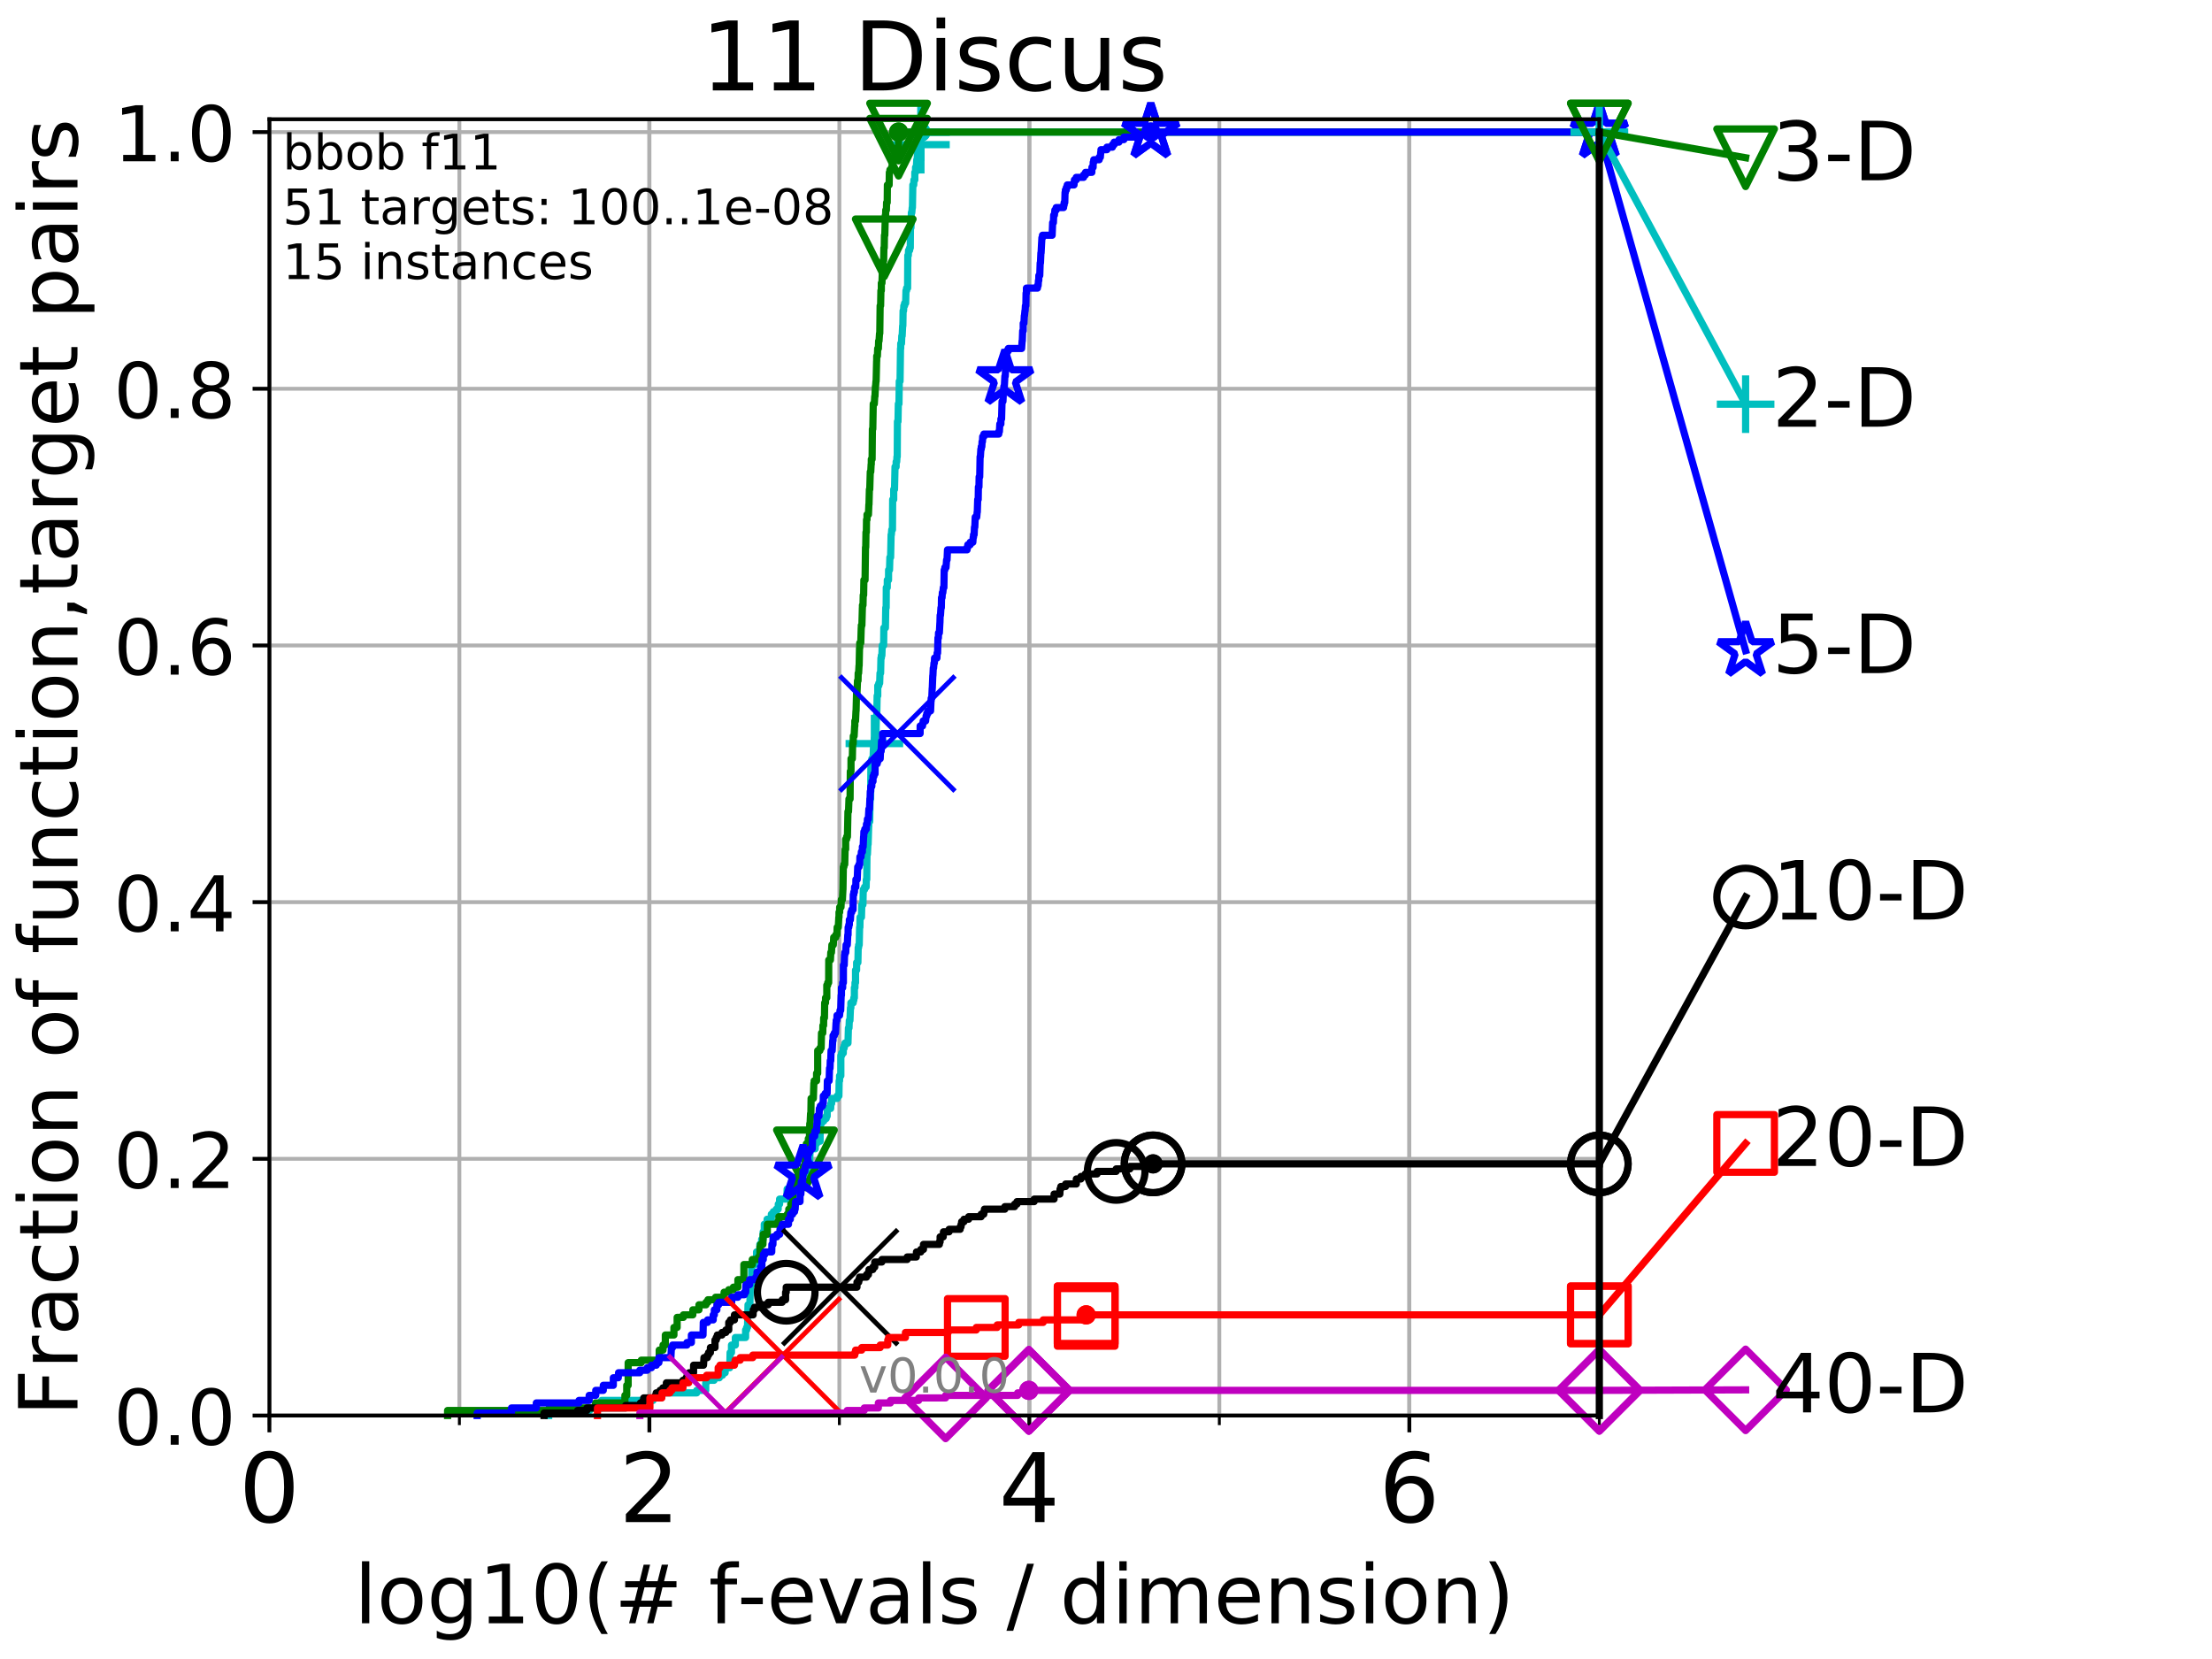 <?xml version="1.0" encoding="utf-8" standalone="no"?>
<!DOCTYPE svg PUBLIC "-//W3C//DTD SVG 1.1//EN"
  "http://www.w3.org/Graphics/SVG/1.1/DTD/svg11.dtd">
<!-- Created with matplotlib (http://matplotlib.org/) -->
<svg height="345.6pt" version="1.1" viewBox="0 0 460.8 345.6" width="460.8pt" xmlns="http://www.w3.org/2000/svg" xmlns:xlink="http://www.w3.org/1999/xlink">
 <defs>
  <style type="text/css">
*{stroke-linecap:butt;stroke-linejoin:round;}
  </style>
 </defs>
 <g id="figure_1">
  <g id="patch_1">
   <path d="M 0 345.6 
L 460.8 345.6 
L 460.8 0 
L 0 0 
z
" style="fill:#ffffff;"/>
  </g>
  <g id="axes_1">
   <g id="patch_2">
    <path d="M 56.12 294.88 
L 333.168 294.88 
L 333.168 24.84 
L 56.12 24.84 
z
" style="fill:#ffffff;"/>
   </g>
   <g id="matplotlib.axis_1">
    <g id="xtick_1">
     <g id="line2d_1">
      <path clip-path="url(#p6d809e2688)" d="M 56.12 294.88 
L 56.12 24.84 
" style="fill:none;stroke:#b0b0b0;stroke-linecap:square;stroke-width:0.8;"/>
     </g>
     <g id="line2d_2">
      <defs>
       <path d="M 0 0 
L 0 3.5 
" id="mbc9d3accb0" style="stroke:#000000;stroke-width:0.8;"/>
      </defs>
      <g>
       <use style="stroke:#000000;stroke-width:0.8;" x="56.12" xlink:href="#mbc9d3accb0" y="294.88"/>
      </g>
     </g>
     <g id="text_1">
      <!-- 0 -->
      <defs>
       <path d="M 31.781 66.406 
Q 24.172 66.406 20.328 58.906 
Q 16.5 51.422 16.5 36.375 
Q 16.5 21.391 20.328 13.891 
Q 24.172 6.391 31.781 6.391 
Q 39.453 6.391 43.281 13.891 
Q 47.125 21.391 47.125 36.375 
Q 47.125 51.422 43.281 58.906 
Q 39.453 66.406 31.781 66.406 
z
M 31.781 74.219 
Q 44.047 74.219 50.516 64.516 
Q 56.984 54.828 56.984 36.375 
Q 56.984 17.969 50.516 8.266 
Q 44.047 -1.422 31.781 -1.422 
Q 19.531 -1.422 13.062 8.266 
Q 6.594 17.969 6.594 36.375 
Q 6.594 54.828 13.062 64.516 
Q 19.531 74.219 31.781 74.219 
z
" id="DejaVuSans-30"/>
      </defs>
      <g transform="translate(49.758 317.077)scale(0.2 -0.2)">
       <use xlink:href="#DejaVuSans-30"/>
      </g>
     </g>
    </g>
    <g id="xtick_2">
     <g id="line2d_3">
      <path clip-path="url(#p6d809e2688)" d="M 135.277 294.88 
L 135.277 24.84 
" style="fill:none;stroke:#b0b0b0;stroke-linecap:square;stroke-width:0.8;"/>
     </g>
     <g id="line2d_4">
      <g>
       <use style="stroke:#000000;stroke-width:0.8;" x="135.277" xlink:href="#mbc9d3accb0" y="294.88"/>
      </g>
     </g>
     <g id="text_2">
      <!-- 2 -->
      <defs>
       <path d="M 19.188 8.297 
L 53.609 8.297 
L 53.609 0 
L 7.328 0 
L 7.328 8.297 
Q 12.938 14.109 22.625 23.891 
Q 32.328 33.688 34.812 36.531 
Q 39.547 41.844 41.422 45.531 
Q 43.312 49.219 43.312 52.781 
Q 43.312 58.594 39.234 62.25 
Q 35.156 65.922 28.609 65.922 
Q 23.969 65.922 18.812 64.312 
Q 13.672 62.703 7.812 59.422 
L 7.812 69.391 
Q 13.766 71.781 18.938 73 
Q 24.125 74.219 28.422 74.219 
Q 39.75 74.219 46.484 68.547 
Q 53.219 62.891 53.219 53.422 
Q 53.219 48.922 51.531 44.891 
Q 49.859 40.875 45.406 35.406 
Q 44.188 33.984 37.641 27.219 
Q 31.109 20.453 19.188 8.297 
z
" id="DejaVuSans-32"/>
      </defs>
      <g transform="translate(128.914 317.077)scale(0.2 -0.2)">
       <use xlink:href="#DejaVuSans-32"/>
      </g>
     </g>
    </g>
    <g id="xtick_3">
     <g id="line2d_5">
      <path clip-path="url(#p6d809e2688)" d="M 214.433 294.88 
L 214.433 24.84 
" style="fill:none;stroke:#b0b0b0;stroke-linecap:square;stroke-width:0.8;"/>
     </g>
     <g id="line2d_6">
      <g>
       <use style="stroke:#000000;stroke-width:0.8;" x="214.433" xlink:href="#mbc9d3accb0" y="294.88"/>
      </g>
     </g>
     <g id="text_3">
      <!-- 4 -->
      <defs>
       <path d="M 37.797 64.312 
L 12.891 25.391 
L 37.797 25.391 
z
M 35.203 72.906 
L 47.609 72.906 
L 47.609 25.391 
L 58.016 25.391 
L 58.016 17.188 
L 47.609 17.188 
L 47.609 0 
L 37.797 0 
L 37.797 17.188 
L 4.891 17.188 
L 4.891 26.703 
z
" id="DejaVuSans-34"/>
      </defs>
      <g transform="translate(208.071 317.077)scale(0.2 -0.2)">
       <use xlink:href="#DejaVuSans-34"/>
      </g>
     </g>
    </g>
    <g id="xtick_4">
     <g id="line2d_7">
      <path clip-path="url(#p6d809e2688)" d="M 293.59 294.88 
L 293.59 24.84 
" style="fill:none;stroke:#b0b0b0;stroke-linecap:square;stroke-width:0.8;"/>
     </g>
     <g id="line2d_8">
      <g>
       <use style="stroke:#000000;stroke-width:0.8;" x="293.59" xlink:href="#mbc9d3accb0" y="294.88"/>
      </g>
     </g>
     <g id="text_4">
      <!-- 6 -->
      <defs>
       <path d="M 33.016 40.375 
Q 26.375 40.375 22.484 35.828 
Q 18.609 31.297 18.609 23.391 
Q 18.609 15.531 22.484 10.953 
Q 26.375 6.391 33.016 6.391 
Q 39.656 6.391 43.531 10.953 
Q 47.406 15.531 47.406 23.391 
Q 47.406 31.297 43.531 35.828 
Q 39.656 40.375 33.016 40.375 
z
M 52.594 71.297 
L 52.594 62.312 
Q 48.875 64.062 45.094 64.984 
Q 41.312 65.922 37.594 65.922 
Q 27.828 65.922 22.672 59.328 
Q 17.531 52.734 16.797 39.406 
Q 19.672 43.656 24.016 45.922 
Q 28.375 48.188 33.594 48.188 
Q 44.578 48.188 50.953 41.516 
Q 57.328 34.859 57.328 23.391 
Q 57.328 12.156 50.688 5.359 
Q 44.047 -1.422 33.016 -1.422 
Q 20.359 -1.422 13.672 8.266 
Q 6.984 17.969 6.984 36.375 
Q 6.984 53.656 15.188 63.938 
Q 23.391 74.219 37.203 74.219 
Q 40.922 74.219 44.703 73.484 
Q 48.484 72.75 52.594 71.297 
z
" id="DejaVuSans-36"/>
      </defs>
      <g transform="translate(287.227 317.077)scale(0.2 -0.2)">
       <use xlink:href="#DejaVuSans-36"/>
      </g>
     </g>
    </g>
    <g id="xtick_5">
     <g id="line2d_9">
      <path clip-path="url(#p6d809e2688)" d="M 56.12 294.88 
L 56.12 24.84 
" style="fill:none;stroke:#b0b0b0;stroke-linecap:square;stroke-width:0.8;"/>
     </g>
     <g id="line2d_10">
      <defs>
       <path d="M 0 0 
L 0 2 
" id="m4e72d96402" style="stroke:#000000;stroke-width:0.6;"/>
      </defs>
      <g>
       <use style="stroke:#000000;stroke-width:0.6;" x="56.12" xlink:href="#m4e72d96402" y="294.88"/>
      </g>
     </g>
    </g>
    <g id="xtick_6">
     <g id="line2d_11">
      <path clip-path="url(#p6d809e2688)" d="M 95.698 294.88 
L 95.698 24.84 
" style="fill:none;stroke:#b0b0b0;stroke-linecap:square;stroke-width:0.8;"/>
     </g>
     <g id="line2d_12">
      <g>
       <use style="stroke:#000000;stroke-width:0.6;" x="95.698" xlink:href="#m4e72d96402" y="294.88"/>
      </g>
     </g>
    </g>
    <g id="xtick_7">
     <g id="line2d_13">
      <path clip-path="url(#p6d809e2688)" d="M 135.277 294.88 
L 135.277 24.84 
" style="fill:none;stroke:#b0b0b0;stroke-linecap:square;stroke-width:0.8;"/>
     </g>
     <g id="line2d_14">
      <g>
       <use style="stroke:#000000;stroke-width:0.6;" x="135.277" xlink:href="#m4e72d96402" y="294.88"/>
      </g>
     </g>
    </g>
    <g id="xtick_8">
     <g id="line2d_15">
      <path clip-path="url(#p6d809e2688)" d="M 174.855 294.88 
L 174.855 24.84 
" style="fill:none;stroke:#b0b0b0;stroke-linecap:square;stroke-width:0.8;"/>
     </g>
     <g id="line2d_16">
      <g>
       <use style="stroke:#000000;stroke-width:0.6;" x="174.855" xlink:href="#m4e72d96402" y="294.88"/>
      </g>
     </g>
    </g>
    <g id="xtick_9">
     <g id="line2d_17">
      <path clip-path="url(#p6d809e2688)" d="M 214.433 294.88 
L 214.433 24.84 
" style="fill:none;stroke:#b0b0b0;stroke-linecap:square;stroke-width:0.8;"/>
     </g>
     <g id="line2d_18">
      <g>
       <use style="stroke:#000000;stroke-width:0.6;" x="214.433" xlink:href="#m4e72d96402" y="294.88"/>
      </g>
     </g>
    </g>
    <g id="xtick_10">
     <g id="line2d_19">
      <path clip-path="url(#p6d809e2688)" d="M 254.011 294.88 
L 254.011 24.84 
" style="fill:none;stroke:#b0b0b0;stroke-linecap:square;stroke-width:0.8;"/>
     </g>
     <g id="line2d_20">
      <g>
       <use style="stroke:#000000;stroke-width:0.6;" x="254.011" xlink:href="#m4e72d96402" y="294.88"/>
      </g>
     </g>
    </g>
    <g id="xtick_11">
     <g id="line2d_21">
      <path clip-path="url(#p6d809e2688)" d="M 293.59 294.88 
L 293.59 24.84 
" style="fill:none;stroke:#b0b0b0;stroke-linecap:square;stroke-width:0.8;"/>
     </g>
     <g id="line2d_22">
      <g>
       <use style="stroke:#000000;stroke-width:0.6;" x="293.59" xlink:href="#m4e72d96402" y="294.88"/>
      </g>
     </g>
    </g>
    <g id="xtick_12">
     <g id="line2d_23">
      <path clip-path="url(#p6d809e2688)" d="M 333.168 294.88 
L 333.168 24.84 
" style="fill:none;stroke:#b0b0b0;stroke-linecap:square;stroke-width:0.8;"/>
     </g>
     <g id="line2d_24">
      <g>
       <use style="stroke:#000000;stroke-width:0.6;" x="333.168" xlink:href="#m4e72d96402" y="294.88"/>
      </g>
     </g>
    </g>
    <g id="text_5">
     <!-- log10(# f-evals / dimension) -->
     <defs>
      <path d="M 9.422 75.984 
L 18.406 75.984 
L 18.406 0 
L 9.422 0 
z
" id="DejaVuSans-6c"/>
      <path d="M 30.609 48.391 
Q 23.391 48.391 19.188 42.75 
Q 14.984 37.109 14.984 27.297 
Q 14.984 17.484 19.156 11.844 
Q 23.344 6.203 30.609 6.203 
Q 37.797 6.203 41.984 11.859 
Q 46.188 17.531 46.188 27.297 
Q 46.188 37.016 41.984 42.703 
Q 37.797 48.391 30.609 48.391 
z
M 30.609 56 
Q 42.328 56 49.016 48.375 
Q 55.719 40.766 55.719 27.297 
Q 55.719 13.875 49.016 6.219 
Q 42.328 -1.422 30.609 -1.422 
Q 18.844 -1.422 12.172 6.219 
Q 5.516 13.875 5.516 27.297 
Q 5.516 40.766 12.172 48.375 
Q 18.844 56 30.609 56 
z
" id="DejaVuSans-6f"/>
      <path d="M 45.406 27.984 
Q 45.406 37.75 41.375 43.109 
Q 37.359 48.484 30.078 48.484 
Q 22.859 48.484 18.828 43.109 
Q 14.797 37.75 14.797 27.984 
Q 14.797 18.266 18.828 12.891 
Q 22.859 7.516 30.078 7.516 
Q 37.359 7.516 41.375 12.891 
Q 45.406 18.266 45.406 27.984 
z
M 54.391 6.781 
Q 54.391 -7.172 48.188 -13.984 
Q 42 -20.797 29.203 -20.797 
Q 24.469 -20.797 20.266 -20.094 
Q 16.062 -19.391 12.109 -17.922 
L 12.109 -9.188 
Q 16.062 -11.328 19.922 -12.344 
Q 23.781 -13.375 27.781 -13.375 
Q 36.625 -13.375 41.016 -8.766 
Q 45.406 -4.156 45.406 5.172 
L 45.406 9.625 
Q 42.625 4.781 38.281 2.391 
Q 33.938 0 27.875 0 
Q 17.828 0 11.672 7.656 
Q 5.516 15.328 5.516 27.984 
Q 5.516 40.672 11.672 48.328 
Q 17.828 56 27.875 56 
Q 33.938 56 38.281 53.609 
Q 42.625 51.219 45.406 46.391 
L 45.406 54.688 
L 54.391 54.688 
z
" id="DejaVuSans-67"/>
      <path d="M 12.406 8.297 
L 28.516 8.297 
L 28.516 63.922 
L 10.984 60.406 
L 10.984 69.391 
L 28.422 72.906 
L 38.281 72.906 
L 38.281 8.297 
L 54.391 8.297 
L 54.391 0 
L 12.406 0 
z
" id="DejaVuSans-31"/>
      <path d="M 31 75.875 
Q 24.469 64.656 21.281 53.656 
Q 18.109 42.672 18.109 31.391 
Q 18.109 20.125 21.312 9.062 
Q 24.516 -2 31 -13.188 
L 23.188 -13.188 
Q 15.875 -1.703 12.234 9.375 
Q 8.594 20.453 8.594 31.391 
Q 8.594 42.281 12.203 53.312 
Q 15.828 64.359 23.188 75.875 
z
" id="DejaVuSans-28"/>
      <path d="M 51.125 44 
L 36.922 44 
L 32.812 27.688 
L 47.125 27.688 
z
M 43.797 71.781 
L 38.719 51.516 
L 52.984 51.516 
L 58.109 71.781 
L 65.922 71.781 
L 60.891 51.516 
L 76.125 51.516 
L 76.125 44 
L 58.984 44 
L 54.984 27.688 
L 70.516 27.688 
L 70.516 20.219 
L 53.078 20.219 
L 48 0 
L 40.188 0 
L 45.219 20.219 
L 30.906 20.219 
L 25.875 0 
L 18.016 0 
L 23.094 20.219 
L 7.719 20.219 
L 7.719 27.688 
L 24.906 27.688 
L 29 44 
L 13.281 44 
L 13.281 51.516 
L 30.906 51.516 
L 35.891 71.781 
z
" id="DejaVuSans-23"/>
      <path id="DejaVuSans-20"/>
      <path d="M 37.109 75.984 
L 37.109 68.5 
L 28.516 68.5 
Q 23.688 68.5 21.797 66.547 
Q 19.922 64.594 19.922 59.516 
L 19.922 54.688 
L 34.719 54.688 
L 34.719 47.703 
L 19.922 47.703 
L 19.922 0 
L 10.891 0 
L 10.891 47.703 
L 2.297 47.703 
L 2.297 54.688 
L 10.891 54.688 
L 10.891 58.5 
Q 10.891 67.625 15.141 71.797 
Q 19.391 75.984 28.609 75.984 
z
" id="DejaVuSans-66"/>
      <path d="M 4.891 31.391 
L 31.203 31.391 
L 31.203 23.391 
L 4.891 23.391 
z
" id="DejaVuSans-2d"/>
      <path d="M 56.203 29.594 
L 56.203 25.203 
L 14.891 25.203 
Q 15.484 15.922 20.484 11.062 
Q 25.484 6.203 34.422 6.203 
Q 39.594 6.203 44.453 7.469 
Q 49.312 8.734 54.109 11.281 
L 54.109 2.781 
Q 49.266 0.734 44.188 -0.344 
Q 39.109 -1.422 33.891 -1.422 
Q 20.797 -1.422 13.156 6.188 
Q 5.516 13.812 5.516 26.812 
Q 5.516 40.234 12.766 48.109 
Q 20.016 56 32.328 56 
Q 43.359 56 49.781 48.891 
Q 56.203 41.797 56.203 29.594 
z
M 47.219 32.234 
Q 47.125 39.594 43.094 43.984 
Q 39.062 48.391 32.422 48.391 
Q 24.906 48.391 20.391 44.141 
Q 15.875 39.891 15.188 32.172 
z
" id="DejaVuSans-65"/>
      <path d="M 2.984 54.688 
L 12.5 54.688 
L 29.594 8.797 
L 46.688 54.688 
L 56.203 54.688 
L 35.688 0 
L 23.484 0 
z
" id="DejaVuSans-76"/>
      <path d="M 34.281 27.484 
Q 23.391 27.484 19.188 25 
Q 14.984 22.516 14.984 16.5 
Q 14.984 11.719 18.141 8.906 
Q 21.297 6.109 26.703 6.109 
Q 34.188 6.109 38.703 11.406 
Q 43.219 16.703 43.219 25.484 
L 43.219 27.484 
z
M 52.203 31.203 
L 52.203 0 
L 43.219 0 
L 43.219 8.297 
Q 40.141 3.328 35.547 0.953 
Q 30.953 -1.422 24.312 -1.422 
Q 15.922 -1.422 10.953 3.297 
Q 6 8.016 6 15.922 
Q 6 25.141 12.172 29.828 
Q 18.359 34.516 30.609 34.516 
L 43.219 34.516 
L 43.219 35.406 
Q 43.219 41.609 39.141 45 
Q 35.062 48.391 27.688 48.391 
Q 23 48.391 18.547 47.266 
Q 14.109 46.141 10.016 43.891 
L 10.016 52.203 
Q 14.938 54.109 19.578 55.047 
Q 24.219 56 28.609 56 
Q 40.484 56 46.344 49.844 
Q 52.203 43.703 52.203 31.203 
z
" id="DejaVuSans-61"/>
      <path d="M 44.281 53.078 
L 44.281 44.578 
Q 40.484 46.531 36.375 47.5 
Q 32.281 48.484 27.875 48.484 
Q 21.188 48.484 17.844 46.438 
Q 14.5 44.391 14.5 40.281 
Q 14.5 37.156 16.891 35.375 
Q 19.281 33.594 26.516 31.984 
L 29.594 31.297 
Q 39.156 29.25 43.188 25.516 
Q 47.219 21.781 47.219 15.094 
Q 47.219 7.469 41.188 3.016 
Q 35.156 -1.422 24.609 -1.422 
Q 20.219 -1.422 15.453 -0.562 
Q 10.688 0.297 5.422 2 
L 5.422 11.281 
Q 10.406 8.688 15.234 7.391 
Q 20.062 6.109 24.812 6.109 
Q 31.156 6.109 34.562 8.281 
Q 37.984 10.453 37.984 14.406 
Q 37.984 18.062 35.516 20.016 
Q 33.062 21.969 24.703 23.781 
L 21.578 24.516 
Q 13.234 26.266 9.516 29.906 
Q 5.812 33.547 5.812 39.891 
Q 5.812 47.609 11.281 51.797 
Q 16.75 56 26.812 56 
Q 31.781 56 36.172 55.266 
Q 40.578 54.547 44.281 53.078 
z
" id="DejaVuSans-73"/>
      <path d="M 25.391 72.906 
L 33.688 72.906 
L 8.297 -9.281 
L 0 -9.281 
z
" id="DejaVuSans-2f"/>
      <path d="M 45.406 46.391 
L 45.406 75.984 
L 54.391 75.984 
L 54.391 0 
L 45.406 0 
L 45.406 8.203 
Q 42.578 3.328 38.25 0.953 
Q 33.938 -1.422 27.875 -1.422 
Q 17.969 -1.422 11.734 6.484 
Q 5.516 14.406 5.516 27.297 
Q 5.516 40.188 11.734 48.094 
Q 17.969 56 27.875 56 
Q 33.938 56 38.25 53.625 
Q 42.578 51.266 45.406 46.391 
z
M 14.797 27.297 
Q 14.797 17.391 18.875 11.75 
Q 22.953 6.109 30.078 6.109 
Q 37.203 6.109 41.297 11.75 
Q 45.406 17.391 45.406 27.297 
Q 45.406 37.203 41.297 42.844 
Q 37.203 48.484 30.078 48.484 
Q 22.953 48.484 18.875 42.844 
Q 14.797 37.203 14.797 27.297 
z
" id="DejaVuSans-64"/>
      <path d="M 9.422 54.688 
L 18.406 54.688 
L 18.406 0 
L 9.422 0 
z
M 9.422 75.984 
L 18.406 75.984 
L 18.406 64.594 
L 9.422 64.594 
z
" id="DejaVuSans-69"/>
      <path d="M 52 44.188 
Q 55.375 50.25 60.062 53.125 
Q 64.75 56 71.094 56 
Q 79.641 56 84.281 50.016 
Q 88.922 44.047 88.922 33.016 
L 88.922 0 
L 79.891 0 
L 79.891 32.719 
Q 79.891 40.578 77.094 44.375 
Q 74.312 48.188 68.609 48.188 
Q 61.625 48.188 57.562 43.547 
Q 53.516 38.922 53.516 30.906 
L 53.516 0 
L 44.484 0 
L 44.484 32.719 
Q 44.484 40.625 41.703 44.406 
Q 38.922 48.188 33.109 48.188 
Q 26.219 48.188 22.156 43.531 
Q 18.109 38.875 18.109 30.906 
L 18.109 0 
L 9.078 0 
L 9.078 54.688 
L 18.109 54.688 
L 18.109 46.188 
Q 21.188 51.219 25.484 53.609 
Q 29.781 56 35.688 56 
Q 41.656 56 45.828 52.969 
Q 50 49.953 52 44.188 
z
" id="DejaVuSans-6d"/>
      <path d="M 54.891 33.016 
L 54.891 0 
L 45.906 0 
L 45.906 32.719 
Q 45.906 40.484 42.875 44.328 
Q 39.844 48.188 33.797 48.188 
Q 26.516 48.188 22.312 43.547 
Q 18.109 38.922 18.109 30.906 
L 18.109 0 
L 9.078 0 
L 9.078 54.688 
L 18.109 54.688 
L 18.109 46.188 
Q 21.344 51.125 25.703 53.562 
Q 30.078 56 35.797 56 
Q 45.219 56 50.047 50.172 
Q 54.891 44.344 54.891 33.016 
z
" id="DejaVuSans-6e"/>
      <path d="M 8.016 75.875 
L 15.828 75.875 
Q 23.141 64.359 26.781 53.312 
Q 30.422 42.281 30.422 31.391 
Q 30.422 20.453 26.781 9.375 
Q 23.141 -1.703 15.828 -13.188 
L 8.016 -13.188 
Q 14.5 -2 17.703 9.062 
Q 20.906 20.125 20.906 31.391 
Q 20.906 42.672 17.703 53.656 
Q 14.5 64.656 8.016 75.875 
z
" id="DejaVuSans-29"/>
     </defs>
     <g transform="translate(73.803 338.154)scale(0.17 -0.17)">
      <use xlink:href="#DejaVuSans-6c"/>
      <use x="27.783" xlink:href="#DejaVuSans-6f"/>
      <use x="88.965" xlink:href="#DejaVuSans-67"/>
      <use x="152.441" xlink:href="#DejaVuSans-31"/>
      <use x="216.064" xlink:href="#DejaVuSans-30"/>
      <use x="279.688" xlink:href="#DejaVuSans-28"/>
      <use x="318.701" xlink:href="#DejaVuSans-23"/>
      <use x="402.49" xlink:href="#DejaVuSans-20"/>
      <use x="434.277" xlink:href="#DejaVuSans-66"/>
      <use x="469.404" xlink:href="#DejaVuSans-2d"/>
      <use x="505.488" xlink:href="#DejaVuSans-65"/>
      <use x="567.012" xlink:href="#DejaVuSans-76"/>
      <use x="626.191" xlink:href="#DejaVuSans-61"/>
      <use x="687.471" xlink:href="#DejaVuSans-6c"/>
      <use x="715.254" xlink:href="#DejaVuSans-73"/>
      <use x="767.354" xlink:href="#DejaVuSans-20"/>
      <use x="799.141" xlink:href="#DejaVuSans-2f"/>
      <use x="832.832" xlink:href="#DejaVuSans-20"/>
      <use x="864.619" xlink:href="#DejaVuSans-64"/>
      <use x="928.096" xlink:href="#DejaVuSans-69"/>
      <use x="955.879" xlink:href="#DejaVuSans-6d"/>
      <use x="1053.291" xlink:href="#DejaVuSans-65"/>
      <use x="1114.814" xlink:href="#DejaVuSans-6e"/>
      <use x="1178.193" xlink:href="#DejaVuSans-73"/>
      <use x="1230.293" xlink:href="#DejaVuSans-69"/>
      <use x="1258.076" xlink:href="#DejaVuSans-6f"/>
      <use x="1319.258" xlink:href="#DejaVuSans-6e"/>
      <use x="1382.637" xlink:href="#DejaVuSans-29"/>
     </g>
    </g>
   </g>
   <g id="matplotlib.axis_2">
    <g id="ytick_1">
     <g id="line2d_25">
      <path clip-path="url(#p6d809e2688)" d="M 56.12 294.88 
L 333.168 294.88 
" style="fill:none;stroke:#b0b0b0;stroke-linecap:square;stroke-width:0.8;"/>
     </g>
     <g id="line2d_26">
      <defs>
       <path d="M 0 0 
L -3.5 0 
" id="mf24fd908af" style="stroke:#000000;stroke-width:0.8;"/>
      </defs>
      <g>
       <use style="stroke:#000000;stroke-width:0.8;" x="56.12" xlink:href="#mf24fd908af" y="294.88"/>
      </g>
     </g>
     <g id="text_6">
      <!-- 0.0 -->
      <defs>
       <path d="M 10.688 12.406 
L 21 12.406 
L 21 0 
L 10.688 0 
z
" id="DejaVuSans-2e"/>
      </defs>
      <g transform="translate(23.675 300.959)scale(0.16 -0.16)">
       <use xlink:href="#DejaVuSans-30"/>
       <use x="63.623" xlink:href="#DejaVuSans-2e"/>
       <use x="95.41" xlink:href="#DejaVuSans-30"/>
      </g>
     </g>
    </g>
    <g id="ytick_2">
     <g id="line2d_27">
      <path clip-path="url(#p6d809e2688)" d="M 56.12 241.407 
L 333.168 241.407 
" style="fill:none;stroke:#b0b0b0;stroke-linecap:square;stroke-width:0.8;"/>
     </g>
     <g id="line2d_28">
      <g>
       <use style="stroke:#000000;stroke-width:0.8;" x="56.12" xlink:href="#mf24fd908af" y="241.407"/>
      </g>
     </g>
     <g id="text_7">
      <!-- 0.2 -->
      <g transform="translate(23.675 247.485)scale(0.16 -0.16)">
       <use xlink:href="#DejaVuSans-30"/>
       <use x="63.623" xlink:href="#DejaVuSans-2e"/>
       <use x="95.41" xlink:href="#DejaVuSans-32"/>
      </g>
     </g>
    </g>
    <g id="ytick_3">
     <g id="line2d_29">
      <path clip-path="url(#p6d809e2688)" d="M 56.12 187.933 
L 333.168 187.933 
" style="fill:none;stroke:#b0b0b0;stroke-linecap:square;stroke-width:0.8;"/>
     </g>
     <g id="line2d_30">
      <g>
       <use style="stroke:#000000;stroke-width:0.8;" x="56.12" xlink:href="#mf24fd908af" y="187.933"/>
      </g>
     </g>
     <g id="text_8">
      <!-- 0.4 -->
      <g transform="translate(23.675 194.012)scale(0.16 -0.16)">
       <use xlink:href="#DejaVuSans-30"/>
       <use x="63.623" xlink:href="#DejaVuSans-2e"/>
       <use x="95.41" xlink:href="#DejaVuSans-34"/>
      </g>
     </g>
    </g>
    <g id="ytick_4">
     <g id="line2d_31">
      <path clip-path="url(#p6d809e2688)" d="M 56.12 134.46 
L 333.168 134.46 
" style="fill:none;stroke:#b0b0b0;stroke-linecap:square;stroke-width:0.8;"/>
     </g>
     <g id="line2d_32">
      <g>
       <use style="stroke:#000000;stroke-width:0.8;" x="56.12" xlink:href="#mf24fd908af" y="134.46"/>
      </g>
     </g>
     <g id="text_9">
      <!-- 0.6 -->
      <g transform="translate(23.675 140.539)scale(0.16 -0.16)">
       <use xlink:href="#DejaVuSans-30"/>
       <use x="63.623" xlink:href="#DejaVuSans-2e"/>
       <use x="95.41" xlink:href="#DejaVuSans-36"/>
      </g>
     </g>
    </g>
    <g id="ytick_5">
     <g id="line2d_33">
      <path clip-path="url(#p6d809e2688)" d="M 56.12 80.987 
L 333.168 80.987 
" style="fill:none;stroke:#b0b0b0;stroke-linecap:square;stroke-width:0.8;"/>
     </g>
     <g id="line2d_34">
      <g>
       <use style="stroke:#000000;stroke-width:0.8;" x="56.12" xlink:href="#mf24fd908af" y="80.987"/>
      </g>
     </g>
     <g id="text_10">
      <!-- 0.8 -->
      <defs>
       <path d="M 31.781 34.625 
Q 24.75 34.625 20.719 30.859 
Q 16.703 27.094 16.703 20.516 
Q 16.703 13.922 20.719 10.156 
Q 24.75 6.391 31.781 6.391 
Q 38.812 6.391 42.859 10.172 
Q 46.922 13.969 46.922 20.516 
Q 46.922 27.094 42.891 30.859 
Q 38.875 34.625 31.781 34.625 
z
M 21.922 38.812 
Q 15.578 40.375 12.031 44.719 
Q 8.5 49.078 8.5 55.328 
Q 8.5 64.062 14.719 69.141 
Q 20.953 74.219 31.781 74.219 
Q 42.672 74.219 48.875 69.141 
Q 55.078 64.062 55.078 55.328 
Q 55.078 49.078 51.531 44.719 
Q 48 40.375 41.703 38.812 
Q 48.828 37.156 52.797 32.312 
Q 56.781 27.484 56.781 20.516 
Q 56.781 9.906 50.312 4.234 
Q 43.844 -1.422 31.781 -1.422 
Q 19.734 -1.422 13.25 4.234 
Q 6.781 9.906 6.781 20.516 
Q 6.781 27.484 10.781 32.312 
Q 14.797 37.156 21.922 38.812 
z
M 18.312 54.391 
Q 18.312 48.734 21.844 45.562 
Q 25.391 42.391 31.781 42.391 
Q 38.141 42.391 41.719 45.562 
Q 45.312 48.734 45.312 54.391 
Q 45.312 60.062 41.719 63.234 
Q 38.141 66.406 31.781 66.406 
Q 25.391 66.406 21.844 63.234 
Q 18.312 60.062 18.312 54.391 
z
" id="DejaVuSans-38"/>
      </defs>
      <g transform="translate(23.675 87.066)scale(0.16 -0.16)">
       <use xlink:href="#DejaVuSans-30"/>
       <use x="63.623" xlink:href="#DejaVuSans-2e"/>
       <use x="95.41" xlink:href="#DejaVuSans-38"/>
      </g>
     </g>
    </g>
    <g id="ytick_6">
     <g id="line2d_35">
      <path clip-path="url(#p6d809e2688)" d="M 56.12 27.514 
L 333.168 27.514 
" style="fill:none;stroke:#b0b0b0;stroke-linecap:square;stroke-width:0.8;"/>
     </g>
     <g id="line2d_36">
      <g>
       <use style="stroke:#000000;stroke-width:0.8;" x="56.12" xlink:href="#mf24fd908af" y="27.514"/>
      </g>
     </g>
     <g id="text_11">
      <!-- 1.0 -->
      <g transform="translate(23.675 33.592)scale(0.16 -0.16)">
       <use xlink:href="#DejaVuSans-31"/>
       <use x="63.623" xlink:href="#DejaVuSans-2e"/>
       <use x="95.41" xlink:href="#DejaVuSans-30"/>
      </g>
     </g>
    </g>
    <g id="text_12">
     <!-- Fraction of function,target pairs -->
     <defs>
      <path d="M 9.812 72.906 
L 51.703 72.906 
L 51.703 64.594 
L 19.672 64.594 
L 19.672 43.109 
L 48.578 43.109 
L 48.578 34.812 
L 19.672 34.812 
L 19.672 0 
L 9.812 0 
z
" id="DejaVuSans-46"/>
      <path d="M 41.109 46.297 
Q 39.594 47.172 37.812 47.578 
Q 36.031 48 33.891 48 
Q 26.266 48 22.188 43.047 
Q 18.109 38.094 18.109 28.812 
L 18.109 0 
L 9.078 0 
L 9.078 54.688 
L 18.109 54.688 
L 18.109 46.188 
Q 20.953 51.172 25.484 53.578 
Q 30.031 56 36.531 56 
Q 37.453 56 38.578 55.875 
Q 39.703 55.766 41.062 55.516 
z
" id="DejaVuSans-72"/>
      <path d="M 48.781 52.594 
L 48.781 44.188 
Q 44.969 46.297 41.141 47.344 
Q 37.312 48.391 33.406 48.391 
Q 24.656 48.391 19.812 42.844 
Q 14.984 37.312 14.984 27.297 
Q 14.984 17.281 19.812 11.734 
Q 24.656 6.203 33.406 6.203 
Q 37.312 6.203 41.141 7.25 
Q 44.969 8.297 48.781 10.406 
L 48.781 2.094 
Q 45.016 0.344 40.984 -0.531 
Q 36.969 -1.422 32.422 -1.422 
Q 20.062 -1.422 12.781 6.344 
Q 5.516 14.109 5.516 27.297 
Q 5.516 40.672 12.859 48.328 
Q 20.219 56 33.016 56 
Q 37.156 56 41.109 55.141 
Q 45.062 54.297 48.781 52.594 
z
" id="DejaVuSans-63"/>
      <path d="M 18.312 70.219 
L 18.312 54.688 
L 36.812 54.688 
L 36.812 47.703 
L 18.312 47.703 
L 18.312 18.016 
Q 18.312 11.328 20.141 9.422 
Q 21.969 7.516 27.594 7.516 
L 36.812 7.516 
L 36.812 0 
L 27.594 0 
Q 17.188 0 13.234 3.875 
Q 9.281 7.766 9.281 18.016 
L 9.281 47.703 
L 2.688 47.703 
L 2.688 54.688 
L 9.281 54.688 
L 9.281 70.219 
z
" id="DejaVuSans-74"/>
      <path d="M 8.5 21.578 
L 8.5 54.688 
L 17.484 54.688 
L 17.484 21.922 
Q 17.484 14.156 20.5 10.266 
Q 23.531 6.391 29.594 6.391 
Q 36.859 6.391 41.078 11.031 
Q 45.312 15.672 45.312 23.688 
L 45.312 54.688 
L 54.297 54.688 
L 54.297 0 
L 45.312 0 
L 45.312 8.406 
Q 42.047 3.422 37.719 1 
Q 33.406 -1.422 27.688 -1.422 
Q 18.266 -1.422 13.375 4.438 
Q 8.5 10.297 8.5 21.578 
z
M 31.109 56 
z
" id="DejaVuSans-75"/>
      <path d="M 11.719 12.406 
L 22.016 12.406 
L 22.016 4 
L 14.016 -11.625 
L 7.719 -11.625 
L 11.719 4 
z
" id="DejaVuSans-2c"/>
      <path d="M 18.109 8.203 
L 18.109 -20.797 
L 9.078 -20.797 
L 9.078 54.688 
L 18.109 54.688 
L 18.109 46.391 
Q 20.953 51.266 25.266 53.625 
Q 29.594 56 35.594 56 
Q 45.562 56 51.781 48.094 
Q 58.016 40.188 58.016 27.297 
Q 58.016 14.406 51.781 6.484 
Q 45.562 -1.422 35.594 -1.422 
Q 29.594 -1.422 25.266 0.953 
Q 20.953 3.328 18.109 8.203 
z
M 48.688 27.297 
Q 48.688 37.203 44.609 42.844 
Q 40.531 48.484 33.406 48.484 
Q 26.266 48.484 22.188 42.844 
Q 18.109 37.203 18.109 27.297 
Q 18.109 17.391 22.188 11.75 
Q 26.266 6.109 33.406 6.109 
Q 40.531 6.109 44.609 11.75 
Q 48.688 17.391 48.688 27.297 
z
" id="DejaVuSans-70"/>
     </defs>
     <g transform="translate(16.14 294.999)rotate(-90)scale(0.17 -0.17)">
      <use xlink:href="#DejaVuSans-46"/>
      <use x="57.41" xlink:href="#DejaVuSans-72"/>
      <use x="98.523" xlink:href="#DejaVuSans-61"/>
      <use x="159.803" xlink:href="#DejaVuSans-63"/>
      <use x="214.783" xlink:href="#DejaVuSans-74"/>
      <use x="253.992" xlink:href="#DejaVuSans-69"/>
      <use x="281.775" xlink:href="#DejaVuSans-6f"/>
      <use x="342.957" xlink:href="#DejaVuSans-6e"/>
      <use x="406.336" xlink:href="#DejaVuSans-20"/>
      <use x="438.123" xlink:href="#DejaVuSans-6f"/>
      <use x="499.305" xlink:href="#DejaVuSans-66"/>
      <use x="534.51" xlink:href="#DejaVuSans-20"/>
      <use x="566.297" xlink:href="#DejaVuSans-66"/>
      <use x="601.502" xlink:href="#DejaVuSans-75"/>
      <use x="664.881" xlink:href="#DejaVuSans-6e"/>
      <use x="728.26" xlink:href="#DejaVuSans-63"/>
      <use x="783.24" xlink:href="#DejaVuSans-74"/>
      <use x="822.449" xlink:href="#DejaVuSans-69"/>
      <use x="850.232" xlink:href="#DejaVuSans-6f"/>
      <use x="911.414" xlink:href="#DejaVuSans-6e"/>
      <use x="974.793" xlink:href="#DejaVuSans-2c"/>
      <use x="1006.58" xlink:href="#DejaVuSans-74"/>
      <use x="1045.789" xlink:href="#DejaVuSans-61"/>
      <use x="1107.068" xlink:href="#DejaVuSans-72"/>
      <use x="1148.166" xlink:href="#DejaVuSans-67"/>
      <use x="1211.643" xlink:href="#DejaVuSans-65"/>
      <use x="1273.166" xlink:href="#DejaVuSans-74"/>
      <use x="1312.375" xlink:href="#DejaVuSans-20"/>
      <use x="1344.162" xlink:href="#DejaVuSans-70"/>
      <use x="1407.639" xlink:href="#DejaVuSans-61"/>
      <use x="1468.918" xlink:href="#DejaVuSans-69"/>
      <use x="1496.701" xlink:href="#DejaVuSans-72"/>
      <use x="1537.814" xlink:href="#DejaVuSans-73"/>
     </g>
    </g>
   </g>
   <g id="line2d_37">
    <defs>
     <path d="M 0 1.5 
C 0.398 1.5 0.779 1.342 1.061 1.061 
C 1.342 0.779 1.5 0.398 1.5 0 
C 1.5 -0.398 1.342 -0.779 1.061 -1.061 
C 0.779 -1.342 0.398 -1.5 0 -1.5 
C -0.398 -1.5 -0.779 -1.342 -1.061 -1.061 
C -1.342 -0.779 -1.5 -0.398 -1.5 0 
C -1.5 0.398 -1.342 0.779 -1.061 1.061 
C -0.779 1.342 -0.398 1.5 0 1.5 
z
" id="m066f79ef9e" style="stroke:#00bfbf;"/>
    </defs>
    <g>
     <use style="fill:#00bfbf;stroke:#00bfbf;" x="191.851" xlink:href="#m066f79ef9e" y="27.514"/>
     <use style="fill:#00bfbf;stroke:#00bfbf;" x="191.851" xlink:href="#m066f79ef9e" y="27.514"/>
    </g>
   </g>
   <g id="line2d_38">
    <path d="M 114.293 294.88 
L 114.293 293.832 
L 122.839 293.832 
L 122.839 293.307 
L 125.31 293.307 
L 125.31 291.735 
L 136.033 291.735 
L 136.033 291.21 
L 137.753 291.21 
L 137.753 290.162 
L 145.139 290.162 
L 145.139 289.638 
L 147.018 289.638 
L 147.018 288.065 
L 147.148 288.065 
L 147.148 287.541 
L 148.751 287.541 
L 148.751 287.016 
L 149.853 287.016 
L 149.853 286.492 
L 150.503 286.492 
L 150.503 285.968 
L 151.061 285.968 
L 151.095 284.919 
L 152.028 284.919 
L 152.093 281.774 
L 152.381 281.774 
L 152.381 280.201 
L 153.188 280.201 
L 153.188 278.628 
L 155.323 278.628 
L 155.323 277.056 
L 155.536 277.056 
L 155.536 276.531 
L 155.72 276.531 
L 155.824 271.813 
L 156.21 271.813 
L 156.312 267.619 
L 156.587 267.619 
L 156.587 263.425 
L 157.246 263.425 
L 157.246 262.377 
L 157.602 262.377 
L 157.602 260.804 
L 158.291 260.804 
L 158.291 259.231 
L 158.67 259.231 
L 158.67 258.183 
L 158.976 258.183 
L 158.976 256.61 
L 159.212 256.61 
L 159.212 255.037 
L 159.8 255.037 
L 159.8 253.989 
L 160.685 253.989 
L 160.685 252.94 
L 161.11 252.94 
L 161.11 252.416 
L 161.712 252.416 
L 161.712 251.892 
L 162.113 251.892 
L 162.131 250.843 
L 162.399 250.843 
L 162.399 249.795 
L 163.893 249.795 
L 163.975 247.698 
L 165.178 247.698 
L 165.178 245.601 
L 167.157 245.601 
L 167.157 244.552 
L 167.687 244.552 
L 167.687 244.028 
L 168.048 244.028 
L 168.15 241.931 
L 168.663 241.931 
L 168.773 239.31 
L 169.83 239.31 
L 169.83 238.261 
L 170.104 238.261 
L 170.104 237.737 
L 170.847 237.737 
L 170.847 234.067 
L 171.116 234.067 
L 171.116 233.543 
L 171.6 233.543 
L 171.6 233.019 
L 172.112 233.019 
L 172.112 232.495 
L 172.322 232.495 
L 172.322 230.922 
L 173.044 230.922 
L 173.092 229.873 
L 173.243 229.873 
L 173.243 228.825 
L 174.402 228.825 
L 174.402 228.301 
L 174.76 228.301 
L 174.812 225.155 
L 174.898 225.155 
L 174.898 224.107 
L 175.162 224.107 
L 175.162 219.913 
L 175.321 219.913 
L 175.321 219.388 
L 175.669 219.388 
L 175.669 218.34 
L 175.856 218.34 
L 175.856 217.816 
L 176.018 217.816 
L 176.018 217.291 
L 176.649 217.291 
L 176.741 214.146 
L 176.864 214.146 
L 176.925 212.573 
L 177.062 212.573 
L 177.167 209.952 
L 177.25 209.952 
L 177.25 208.903 
L 177.736 208.903 
L 177.736 208.379 
L 177.867 208.379 
L 177.867 207.855 
L 177.982 207.855 
L 177.982 205.758 
L 178.103 205.758 
L 178.11 204.709 
L 178.223 204.709 
L 178.223 202.088 
L 178.448 202.088 
L 178.448 200.515 
L 178.718 200.515 
L 178.78 197.37 
L 178.868 197.37 
L 178.868 196.846 
L 178.99 196.846 
L 179.071 193.176 
L 179.132 193.176 
L 179.165 191.079 
L 179.457 191.079 
L 179.529 188.458 
L 179.763 188.458 
L 179.834 185.312 
L 180.102 185.312 
L 180.102 184.788 
L 180.435 184.788 
L 180.466 183.215 
L 180.558 183.215 
L 180.608 177.973 
L 180.7 177.973 
L 180.791 175.876 
L 180.846 175.876 
L 180.955 172.206 
L 180.973 172.206 
L 180.973 171.158 
L 181.176 171.158 
L 181.253 166.439 
L 181.36 166.439 
L 181.424 159.624 
L 181.559 159.624 
L 181.628 158.051 
L 181.876 158.051 
L 181.967 155.43 
L 182.091 155.43 
L 182.148 153.857 
L 182.355 153.857 
L 182.449 152.285 
L 182.498 152.285 
L 182.559 149.139 
L 182.647 149.139 
L 182.723 144.945 
L 182.853 144.945 
L 182.853 142.848 
L 183.067 142.848 
L 183.067 142.324 
L 183.248 142.324 
L 183.321 140.227 
L 183.447 140.227 
L 183.515 137.081 
L 183.597 137.081 
L 183.597 136.557 
L 183.711 136.557 
L 183.782 134.46 
L 184.076 134.46 
L 184.122 130.79 
L 184.449 130.79 
L 184.518 126.596 
L 184.606 126.596 
L 184.63 122.403 
L 184.829 122.403 
L 184.843 120.83 
L 185.096 120.83 
L 185.11 118.733 
L 185.303 118.733 
L 185.378 116.112 
L 185.531 116.112 
L 185.632 111.393 
L 185.687 111.393 
L 185.765 110.345 
L 185.915 110.345 
L 185.96 104.054 
L 186.175 104.054 
L 186.175 101.957 
L 186.343 101.957 
L 186.448 97.239 
L 186.683 97.239 
L 186.683 96.19 
L 186.799 96.19 
L 186.855 95.142 
L 186.91 95.142 
L 186.953 87.802 
L 187.072 87.802 
L 187.139 84.132 
L 187.273 84.132 
L 187.335 79.414 
L 187.497 79.414 
L 187.591 72.599 
L 187.632 72.599 
L 187.64 71.55 
L 187.799 71.55 
L 187.856 69.978 
L 187.936 69.978 
L 188.036 67.881 
L 188.08 67.881 
L 188.132 64.735 
L 188.227 64.735 
L 188.282 63.687 
L 188.442 63.687 
L 188.442 63.163 
L 188.663 63.163 
L 188.729 60.541 
L 188.855 60.541 
L 188.855 60.017 
L 189.07 60.017 
L 189.112 53.202 
L 189.227 53.202 
L 189.268 52.153 
L 189.49 52.153 
L 189.49 51.629 
L 189.632 51.629 
L 189.661 47.435 
L 189.77 47.435 
L 189.856 44.29 
L 189.946 44.29 
L 190.031 43.241 
L 190.074 43.241 
L 190.162 38.523 
L 190.348 38.523 
L 190.387 37.474 
L 190.574 37.474 
L 190.574 35.902 
L 190.728 35.902 
L 190.728 34.853 
L 190.898 34.853 
L 190.972 33.28 
L 191.049 33.28 
L 191.156 31.708 
L 191.328 31.708 
L 191.404 30.135 
L 191.851 30.135 
L 191.851 27.514 
L 333.168 27.514 
L 333.168 27.514 
" style="fill:none;stroke:#00bfbf;stroke-linecap:square;stroke-width:1.5;"/>
   </g>
   <g id="line2d_39">
    <defs>
     <path d="M -6 0 
L 6 0 
M 0 6 
L 0 -6 
" id="mf5e2e020c4" style="stroke:#00bfbf;stroke-width:1.5;"/>
    </defs>
    <g>
     <use style="fill-opacity:0;stroke:#00bfbf;stroke-width:1.5;" x="182.148" xlink:href="#mf5e2e020c4" y="154.906"/>
     <use style="fill-opacity:0;stroke:#00bfbf;stroke-width:1.5;" x="191.851" xlink:href="#mf5e2e020c4" y="30.135"/>
     <use style="fill-opacity:0;stroke:#00bfbf;stroke-width:1.5;" x="191.851" xlink:href="#mf5e2e020c4" y="27.514"/>
     <use style="fill-opacity:0;stroke:#00bfbf;stroke-width:1.5;" x="191.851" xlink:href="#mf5e2e020c4" y="27.514"/>
     <use style="fill-opacity:0;stroke:#00bfbf;stroke-width:1.5;" x="333.168" xlink:href="#mf5e2e020c4" y="27.514"/>
    </g>
   </g>
   <g id="line2d_40">
    <path style="fill:none;stroke:#00bfbf;stroke-linecap:square;stroke-width:1.5;"/>
    <g/>
   </g>
   <g id="line2d_41">
    <defs>
     <path d="M 0 1.5 
C 0.398 1.5 0.779 1.342 1.061 1.061 
C 1.342 0.779 1.5 0.398 1.5 0 
C 1.5 -0.398 1.342 -0.779 1.061 -1.061 
C 0.779 -1.342 0.398 -1.5 0 -1.5 
C -0.398 -1.5 -0.779 -1.342 -1.061 -1.061 
C -1.342 -0.779 -1.5 -0.398 -1.5 0 
C -1.5 0.398 -1.342 0.779 -1.061 1.061 
C -0.779 1.342 -0.398 1.5 0 1.5 
z
" id="m9ef70bc19f" style="stroke:#008000;"/>
    </defs>
    <g>
     <use style="fill:#008000;stroke:#008000;" x="187.188" xlink:href="#m9ef70bc19f" y="27.514"/>
     <use style="fill:#008000;stroke:#008000;" x="187.188" xlink:href="#m9ef70bc19f" y="27.514"/>
    </g>
   </g>
   <g id="line2d_42">
    <path d="M 93.239 294.88 
L 93.239 293.832 
L 114.39 293.832 
L 114.39 293.307 
L 124.036 293.307 
L 124.036 292.259 
L 130.178 292.259 
L 130.178 290.686 
L 130.559 290.686 
L 130.559 288.589 
L 130.858 288.589 
L 130.858 283.871 
L 133.592 283.871 
L 133.592 283.347 
L 137.327 283.347 
L 137.327 281.25 
L 138.122 281.25 
L 138.122 280.201 
L 138.6 280.201 
L 138.6 278.104 
L 140.392 278.104 
L 140.392 276.531 
L 141.06 276.531 
L 141.06 274.434 
L 142.36 274.434 
L 142.36 273.91 
L 144.33 273.91 
L 144.33 272.862 
L 145.601 272.862 
L 145.601 271.813 
L 147.076 271.813 
L 147.076 271.289 
L 147.475 271.289 
L 147.475 270.765 
L 149.062 270.765 
L 149.062 270.24 
L 150.796 270.24 
L 150.842 269.192 
L 151.81 269.192 
L 151.81 268.668 
L 152.768 268.668 
L 152.768 268.143 
L 153.715 268.143 
L 153.715 266.571 
L 154.962 266.571 
L 154.962 263.425 
L 156.711 263.425 
L 156.711 262.377 
L 158.011 262.377 
L 158.011 261.852 
L 158.314 261.852 
L 158.314 259.755 
L 158.433 259.755 
L 158.433 259.231 
L 158.932 259.231 
L 158.976 257.134 
L 159.848 257.134 
L 159.848 255.037 
L 162.011 255.037 
L 162.011 254.513 
L 162.251 254.513 
L 162.251 253.464 
L 163.996 253.464 
L 163.996 252.94 
L 164.316 252.94 
L 164.316 251.892 
L 164.734 251.892 
L 164.734 250.843 
L 165.112 250.843 
L 165.213 248.222 
L 165.323 248.222 
L 165.323 247.173 
L 165.853 247.173 
L 165.853 246.125 
L 166.113 246.125 
L 166.113 245.076 
L 166.293 245.076 
L 166.293 244.552 
L 167.335 244.552 
L 167.362 242.979 
L 167.695 242.979 
L 167.791 241.407 
L 167.98 241.407 
L 167.98 238.261 
L 168.385 238.261 
L 168.385 237.213 
L 168.609 237.213 
L 168.691 234.067 
L 168.757 234.067 
L 168.855 231.97 
L 168.919 231.97 
L 168.968 228.825 
L 169.438 228.825 
L 169.539 225.679 
L 169.602 225.679 
L 169.602 225.155 
L 170.107 225.155 
L 170.107 223.582 
L 170.34 223.582 
L 170.34 218.864 
L 170.796 218.864 
L 170.796 218.34 
L 171.062 218.34 
L 171.134 215.194 
L 171.395 215.194 
L 171.423 213.622 
L 171.569 213.622 
L 171.59 212.049 
L 171.748 212.049 
L 171.796 208.903 
L 171.974 208.903 
L 171.974 207.855 
L 172.236 207.855 
L 172.236 205.234 
L 172.428 205.234 
L 172.428 204.709 
L 172.625 204.709 
L 172.645 199.991 
L 172.993 199.991 
L 173.069 198.418 
L 173.209 198.418 
L 173.297 196.846 
L 173.595 196.846 
L 173.675 195.273 
L 174.105 195.273 
L 174.105 194.749 
L 174.343 194.749 
L 174.396 193.176 
L 174.63 193.176 
L 174.74 191.079 
L 174.78 191.079 
L 174.78 190.03 
L 174.918 190.03 
L 174.918 188.982 
L 175.195 188.982 
L 175.268 187.409 
L 175.49 187.409 
L 175.595 185.312 
L 175.606 185.312 
L 175.683 180.594 
L 175.802 180.594 
L 175.802 180.07 
L 175.975 180.07 
L 176.05 176.924 
L 176.167 176.924 
L 176.167 174.827 
L 176.368 174.827 
L 176.368 174.303 
L 176.535 174.303 
L 176.643 169.061 
L 176.762 169.061 
L 176.854 166.439 
L 177.087 166.439 
L 177.137 160.673 
L 177.277 160.673 
L 177.282 158.051 
L 177.558 158.051 
L 177.622 154.906 
L 177.729 154.906 
L 177.758 153.333 
L 177.931 153.333 
L 178.041 151.236 
L 178.074 151.236 
L 178.074 150.188 
L 178.221 150.188 
L 178.315 148.091 
L 178.338 148.091 
L 178.432 144.421 
L 178.525 144.421 
L 178.635 141.8 
L 178.745 141.8 
L 178.773 140.227 
L 178.864 140.227 
L 178.95 138.654 
L 178.977 138.654 
L 179.053 134.984 
L 179.098 134.984 
L 179.098 133.936 
L 179.316 133.936 
L 179.409 130.79 
L 179.431 130.79 
L 179.431 130.266 
L 179.549 130.266 
L 179.649 126.596 
L 179.662 126.596 
L 179.662 126.072 
L 179.778 126.072 
L 179.825 123.975 
L 179.911 123.975 
L 179.962 120.83 
L 180.207 120.83 
L 180.299 114.015 
L 180.349 114.015 
L 180.399 110.869 
L 180.478 110.869 
L 180.515 108.248 
L 180.614 108.248 
L 180.614 107.199 
L 180.914 107.199 
L 180.999 105.102 
L 181.027 105.102 
L 181.111 101.957 
L 181.186 101.957 
L 181.293 98.287 
L 181.395 98.287 
L 181.473 96.714 
L 181.508 96.714 
L 181.508 95.666 
L 181.675 95.666 
L 181.736 89.375 
L 181.82 89.375 
L 181.912 84.132 
L 182.135 84.132 
L 182.224 82.56 
L 182.273 82.56 
L 182.369 80.463 
L 182.399 80.463 
L 182.48 79.414 
L 182.513 79.414 
L 182.616 75.22 
L 182.63 75.22 
L 182.637 74.172 
L 182.779 74.172 
L 182.84 72.599 
L 182.987 72.599 
L 183.037 71.026 
L 183.122 71.026 
L 183.221 69.453 
L 183.274 69.453 
L 183.348 63.687 
L 183.449 63.687 
L 183.508 60.541 
L 183.597 60.541 
L 183.597 58.969 
L 183.728 58.969 
L 183.796 56.872 
L 183.84 56.872 
L 183.871 55.823 
L 183.966 55.823 
L 183.966 54.25 
L 184.083 54.25 
L 184.133 51.629 
L 184.207 51.629 
L 184.246 49.008 
L 184.323 49.008 
L 184.431 44.814 
L 184.49 44.814 
L 184.513 43.765 
L 184.656 43.765 
L 184.692 42.193 
L 184.824 42.193 
L 184.859 38.523 
L 185.223 38.523 
L 185.27 35.902 
L 185.389 35.902 
L 185.389 35.377 
L 185.727 35.377 
L 185.727 34.853 
L 185.869 34.853 
L 185.869 33.805 
L 186.079 33.805 
L 186.079 32.756 
L 186.903 32.756 
L 186.971 30.659 
L 187.188 30.659 
L 187.188 27.514 
L 333.168 27.514 
L 333.168 27.514 
" style="fill:none;stroke:#008000;stroke-linecap:square;stroke-width:1.5;"/>
   </g>
   <g id="line2d_43">
    <defs>
     <path d="M -0 6 
L 6 -6 
L -6 -6 
z
" id="m9048272b53" style="stroke:#008000;stroke-linejoin:miter;stroke-width:1.5;"/>
    </defs>
    <g>
     <use style="fill-opacity:0;stroke:#008000;stroke-linejoin:miter;stroke-width:1.5;" x="167.791" xlink:href="#m9048272b53" y="241.407"/>
     <use style="fill-opacity:0;stroke:#008000;stroke-linejoin:miter;stroke-width:1.5;" x="184.207" xlink:href="#m9048272b53" y="51.629"/>
     <use style="fill-opacity:0;stroke:#008000;stroke-linejoin:miter;stroke-width:1.5;" x="187.188" xlink:href="#m9048272b53" y="30.659"/>
     <use style="fill-opacity:0;stroke:#008000;stroke-linejoin:miter;stroke-width:1.5;" x="187.188" xlink:href="#m9048272b53" y="27.514"/>
     <use style="fill-opacity:0;stroke:#008000;stroke-linejoin:miter;stroke-width:1.5;" x="333.168" xlink:href="#m9048272b53" y="27.514"/>
    </g>
   </g>
   <g id="line2d_44">
    <path style="fill:none;stroke:#008000;stroke-linecap:square;stroke-width:1.5;"/>
    <g/>
   </g>
   <g id="line2d_45">
    <defs>
     <path d="M 0 1.5 
C 0.398 1.5 0.779 1.342 1.061 1.061 
C 1.342 0.779 1.5 0.398 1.5 0 
C 1.5 -0.398 1.342 -0.779 1.061 -1.061 
C 0.779 -1.342 0.398 -1.5 0 -1.5 
C -0.398 -1.5 -0.779 -1.342 -1.061 -1.061 
C -1.342 -0.779 -1.5 -0.398 -1.5 0 
C -1.5 0.398 -1.342 0.779 -1.061 1.061 
C -0.779 1.342 -0.398 1.5 0 1.5 
z
" id="m37b5e76785" style="stroke:#0000ff;"/>
    </defs>
    <g>
     <use style="fill:#0000ff;stroke:#0000ff;" x="239.729" xlink:href="#m37b5e76785" y="27.514"/>
     <use style="fill:#0000ff;stroke:#0000ff;" x="239.729" xlink:href="#m37b5e76785" y="27.514"/>
    </g>
   </g>
   <g id="line2d_46">
    <path d="M 99.396 294.88 
L 99.396 294.356 
L 106.549 294.356 
L 106.549 293.307 
L 111.721 293.307 
L 111.721 292.259 
L 120.609 292.259 
L 120.609 291.735 
L 122.732 291.735 
L 122.732 290.686 
L 124.102 290.686 
L 124.102 289.638 
L 125.675 289.638 
L 125.675 288.589 
L 127.766 288.589 
L 127.766 287.016 
L 128.799 287.016 
L 128.849 285.968 
L 133.274 285.968 
L 133.274 285.444 
L 134.824 285.444 
L 134.824 284.919 
L 135.718 284.919 
L 135.718 284.395 
L 136.726 284.395 
L 136.726 283.871 
L 137.255 283.871 
L 137.255 282.822 
L 139.76 282.822 
L 139.865 280.725 
L 140.101 280.725 
L 140.101 280.201 
L 143.096 280.201 
L 143.096 279.677 
L 144.029 279.677 
L 144.029 278.104 
L 146.453 278.104 
L 146.507 275.483 
L 147.396 275.483 
L 147.396 274.959 
L 148.577 274.959 
L 148.577 273.91 
L 148.813 273.91 
L 148.813 272.862 
L 149.337 272.862 
L 149.337 271.813 
L 149.712 271.813 
L 149.712 271.289 
L 152.425 271.289 
L 152.425 270.24 
L 153.707 270.24 
L 153.707 269.716 
L 155.075 269.716 
L 155.075 269.192 
L 155.345 269.192 
L 155.398 267.619 
L 156.159 267.619 
L 156.159 266.571 
L 157.446 266.571 
L 157.446 266.046 
L 157.7 266.046 
L 157.7 264.998 
L 158.448 264.998 
L 158.448 263.949 
L 158.723 263.949 
L 158.723 262.377 
L 159.002 262.377 
L 159.002 261.328 
L 159.319 261.328 
L 159.319 260.804 
L 160.767 260.804 
L 160.798 259.231 
L 161.015 259.231 
L 161.053 257.658 
L 161.826 257.658 
L 161.826 257.134 
L 162.424 257.134 
L 162.488 256.086 
L 162.803 256.086 
L 162.803 255.561 
L 162.989 255.561 
L 162.989 255.037 
L 164.257 255.037 
L 164.257 253.989 
L 164.641 253.989 
L 164.654 252.94 
L 165.126 252.94 
L 165.126 252.416 
L 165.521 252.416 
L 165.521 251.892 
L 165.651 251.892 
L 165.727 250.319 
L 166.66 250.319 
L 166.66 248.746 
L 166.842 248.746 
L 166.919 246.125 
L 167.205 246.125 
L 167.302 244.028 
L 167.666 244.028 
L 167.749 242.979 
L 167.925 242.979 
L 167.925 242.455 
L 168.236 242.455 
L 168.266 240.358 
L 168.472 240.358 
L 168.472 239.834 
L 168.758 239.834 
L 168.758 239.31 
L 169.218 239.31 
L 169.27 236.689 
L 169.716 236.689 
L 169.772 235.64 
L 170.092 235.64 
L 170.169 234.067 
L 170.232 234.067 
L 170.232 232.495 
L 170.615 232.495 
L 170.69 230.922 
L 170.881 230.922 
L 170.881 230.398 
L 171.33 230.398 
L 171.33 229.873 
L 171.507 229.873 
L 171.507 228.301 
L 171.899 228.301 
L 171.899 227.776 
L 172.31 227.776 
L 172.354 225.155 
L 172.724 225.155 
L 172.805 222.534 
L 172.91 222.534 
L 172.96 220.961 
L 173.059 220.961 
L 173.124 218.864 
L 173.362 218.864 
L 173.47 216.767 
L 173.537 216.767 
L 173.537 215.719 
L 173.81 215.719 
L 173.81 215.194 
L 174.056 215.194 
L 174.16 213.097 
L 174.196 213.097 
L 174.196 212.573 
L 174.338 212.573 
L 174.363 211.525 
L 174.896 211.525 
L 174.992 210.476 
L 175.131 210.476 
L 175.232 207.331 
L 175.289 207.331 
L 175.289 205.758 
L 175.542 205.758 
L 175.546 204.709 
L 175.69 204.709 
L 175.7 201.04 
L 175.869 201.04 
L 175.934 198.943 
L 175.995 198.943 
L 175.995 198.418 
L 176.184 198.418 
L 176.254 196.846 
L 176.499 196.846 
L 176.608 194.749 
L 176.667 194.749 
L 176.683 193.176 
L 176.818 193.176 
L 176.818 192.652 
L 176.934 192.652 
L 176.934 191.603 
L 177.152 191.603 
L 177.248 190.03 
L 177.433 190.03 
L 177.433 189.506 
L 177.706 189.506 
L 177.752 186.361 
L 177.859 186.361 
L 177.859 185.836 
L 177.994 185.836 
L 178.026 184.788 
L 178.281 184.788 
L 178.301 183.215 
L 178.574 183.215 
L 178.682 180.594 
L 178.942 180.594 
L 178.942 180.07 
L 179.103 180.07 
L 179.136 178.497 
L 179.372 178.497 
L 179.438 177.449 
L 179.648 177.449 
L 179.648 176.4 
L 179.806 176.4 
L 179.898 174.303 
L 179.926 174.303 
L 179.965 173.255 
L 180.155 173.255 
L 180.155 172.73 
L 180.463 172.73 
L 180.5 171.682 
L 180.643 171.682 
L 180.702 170.633 
L 180.892 170.633 
L 181.003 168.536 
L 181.127 168.536 
L 181.215 166.439 
L 181.26 166.439 
L 181.298 164.867 
L 181.378 164.867 
L 181.404 163.818 
L 181.612 163.818 
L 181.64 162.77 
L 181.865 162.77 
L 181.865 161.721 
L 182.056 161.721 
L 182.056 161.197 
L 182.288 161.197 
L 182.306 159.1 
L 182.735 159.1 
L 182.735 158.576 
L 182.91 158.576 
L 182.91 158.051 
L 183.362 158.051 
L 183.427 156.479 
L 183.564 156.479 
L 183.641 154.382 
L 183.848 154.382 
L 183.848 152.809 
L 191.677 152.809 
L 191.683 151.236 
L 192.184 151.236 
L 192.184 150.712 
L 192.309 150.712 
L 192.309 150.188 
L 192.823 150.188 
L 192.929 149.139 
L 193.065 149.139 
L 193.065 148.615 
L 193.3 148.615 
L 193.3 148.091 
L 193.858 148.091 
L 193.946 145.994 
L 193.98 145.994 
L 193.98 145.469 
L 194.1 145.469 
L 194.195 143.372 
L 194.212 143.372 
L 194.318 140.751 
L 194.341 140.751 
L 194.416 139.178 
L 194.481 139.178 
L 194.564 138.13 
L 194.645 138.13 
L 194.684 137.081 
L 195.179 137.081 
L 195.218 136.033 
L 195.317 136.033 
L 195.392 132.887 
L 195.486 132.887 
L 195.511 131.839 
L 195.686 131.839 
L 195.796 129.742 
L 195.806 129.742 
L 195.85 128.169 
L 195.92 128.169 
L 196.018 126.596 
L 196.096 126.596 
L 196.133 124.499 
L 196.249 124.499 
L 196.309 123.451 
L 196.409 123.451 
L 196.505 122.403 
L 196.632 122.403 
L 196.694 118.733 
L 196.829 118.733 
L 196.829 118.209 
L 197.077 118.209 
L 197.188 116.636 
L 197.285 116.636 
L 197.379 114.539 
L 201.462 114.539 
L 201.462 114.015 
L 201.609 114.015 
L 201.609 113.49 
L 202.109 113.49 
L 202.109 112.966 
L 202.66 112.966 
L 202.733 111.918 
L 202.796 111.918 
L 202.796 111.393 
L 202.929 111.393 
L 202.997 109.821 
L 203.07 109.821 
L 203.159 107.724 
L 203.47 107.724 
L 203.559 106.675 
L 203.588 106.675 
L 203.672 104.054 
L 203.779 104.054 
L 203.818 101.433 
L 203.934 101.433 
L 203.971 99.336 
L 204.09 99.336 
L 204.17 95.142 
L 204.233 95.142 
L 204.329 93.569 
L 204.415 93.569 
L 204.415 93.045 
L 204.534 93.045 
L 204.581 91.996 
L 204.666 91.996 
L 204.713 90.948 
L 204.961 90.948 
L 204.961 90.423 
L 208.061 90.423 
L 208.061 89.899 
L 208.194 89.899 
L 208.278 88.326 
L 208.505 88.326 
L 208.505 87.278 
L 208.645 87.278 
L 208.746 83.608 
L 208.937 83.608 
L 209.029 81.511 
L 209.099 81.511 
L 209.126 80.463 
L 209.227 80.463 
L 209.333 78.366 
L 209.41 78.366 
L 209.516 76.269 
L 209.635 76.269 
L 209.694 73.123 
L 210.047 73.123 
L 210.047 72.599 
L 212.818 72.599 
L 212.927 71.026 
L 212.965 71.026 
L 213.043 68.929 
L 213.155 68.929 
L 213.155 67.356 
L 213.3 67.356 
L 213.383 65.784 
L 213.419 65.784 
L 213.517 64.735 
L 213.554 64.735 
L 213.61 63.687 
L 213.704 63.687 
L 213.75 61.066 
L 213.824 61.066 
L 213.824 60.017 
L 216.119 60.017 
L 216.119 59.493 
L 216.263 59.493 
L 216.327 58.444 
L 216.393 58.444 
L 216.411 57.396 
L 216.599 57.396 
L 216.688 54.775 
L 216.747 54.775 
L 216.838 52.678 
L 216.879 52.678 
L 216.986 50.581 
L 216.991 50.581 
L 217.046 49.532 
L 217.167 49.532 
L 217.167 49.008 
L 219.181 49.008 
L 219.285 46.387 
L 219.441 46.387 
L 219.499 44.814 
L 219.654 44.814 
L 219.75 43.765 
L 220.024 43.765 
L 220.024 43.241 
L 221.565 43.241 
L 221.565 42.717 
L 221.679 42.717 
L 221.679 42.193 
L 221.812 42.193 
L 221.869 40.096 
L 221.939 40.096 
L 221.939 39.571 
L 222.139 39.571 
L 222.139 39.047 
L 222.327 39.047 
L 222.327 38.523 
L 223.739 38.523 
L 223.817 37.474 
L 224.201 37.474 
L 224.201 36.95 
L 225.735 36.95 
L 225.735 36.426 
L 226.133 36.426 
L 226.133 35.902 
L 227.45 35.902 
L 227.471 34.853 
L 227.715 34.853 
L 227.737 33.805 
L 227.85 33.805 
L 227.85 33.28 
L 228.979 33.28 
L 228.979 32.756 
L 229.224 32.756 
L 229.303 31.708 
L 229.351 31.708 
L 229.351 31.183 
L 230.592 31.183 
L 230.592 30.659 
L 231.736 30.659 
L 231.736 30.135 
L 232.1 30.135 
L 232.1 29.611 
L 233.103 29.611 
L 233.103 29.086 
L 234.125 29.086 
L 234.125 28.562 
L 237.239 28.562 
L 237.239 28.038 
L 239.729 28.038 
L 239.729 27.514 
L 333.168 27.514 
L 333.168 27.514 
" style="fill:none;stroke:#0000ff;stroke-linecap:square;stroke-width:1.5;"/>
   </g>
   <g id="line2d_47">
    <defs>
     <path d="M 0 -6 
L -1.347 -1.854 
L -5.706 -1.854 
L -2.18 0.708 
L -3.527 4.854 
L -0 2.292 
L 3.527 4.854 
L 2.18 0.708 
L 5.706 -1.854 
L 1.347 -1.854 
z
" id="m71164dd628" style="stroke:#0000ff;stroke-linejoin:bevel;stroke-width:1.5;"/>
    </defs>
    <g>
     <use style="fill-opacity:0;stroke:#0000ff;stroke-linejoin:bevel;stroke-width:1.5;" x="167.302" xlink:href="#m71164dd628" y="244.552"/>
     <use style="fill-opacity:0;stroke:#0000ff;stroke-linejoin:bevel;stroke-width:1.5;" x="209.333" xlink:href="#m71164dd628" y="78.89"/>
     <use style="fill-opacity:0;stroke:#0000ff;stroke-linejoin:bevel;stroke-width:1.5;" x="239.729" xlink:href="#m71164dd628" y="27.514"/>
     <use style="fill-opacity:0;stroke:#0000ff;stroke-linejoin:bevel;stroke-width:1.5;" x="239.729" xlink:href="#m71164dd628" y="27.514"/>
     <use style="fill-opacity:0;stroke:#0000ff;stroke-linejoin:bevel;stroke-width:1.5;" x="333.168" xlink:href="#m71164dd628" y="27.514"/>
    </g>
   </g>
   <g id="line2d_48">
    <path style="fill:none;stroke:#0000ff;stroke-linecap:square;stroke-width:1.5;"/>
    <g/>
   </g>
   <g id="line2d_49">
    <path clip-path="url(#p6d809e2688)" d="M 186.942 152.809 
" style="fill:none;stroke:#0000ff;stroke-linecap:square;stroke-width:1.5;"/>
    <defs>
     <path d="M -12 12 
L 12 -12 
M -12 -12 
L 12 12 
" id="m60da4adb17" style="stroke:#0000ff;"/>
    </defs>
    <g clip-path="url(#p6d809e2688)">
     <use style="fill:#0000ff;stroke:#0000ff;" x="186.942" xlink:href="#m60da4adb17" y="152.809"/>
    </g>
   </g>
   <g id="line2d_50">
    <defs>
     <path d="M 0 1.5 
C 0.398 1.5 0.779 1.342 1.061 1.061 
C 1.342 0.779 1.5 0.398 1.5 0 
C 1.5 -0.398 1.342 -0.779 1.061 -1.061 
C 0.779 -1.342 0.398 -1.5 0 -1.5 
C -0.398 -1.5 -0.779 -1.342 -1.061 -1.061 
C -1.342 -0.779 -1.5 -0.398 -1.5 0 
C -1.5 0.398 -1.342 0.779 -1.061 1.061 
C -0.779 1.342 -0.398 1.5 0 1.5 
z
" id="m28ea368333" style="stroke:#000000;"/>
    </defs>
    <g>
     <use style="stroke:#000000;" x="240.211" xlink:href="#m28ea368333" y="242.455"/>
     <use style="stroke:#000000;" x="240.211" xlink:href="#m28ea368333" y="242.455"/>
    </g>
   </g>
   <g id="line2d_51">
    <path d="M 113.335 294.88 
L 113.335 294.356 
L 120.324 294.356 
L 120.324 293.832 
L 122.262 293.832 
L 122.262 293.307 
L 130.332 293.307 
L 130.332 292.783 
L 133.408 292.783 
L 133.408 292.259 
L 133.974 292.259 
L 133.974 291.735 
L 134.103 291.735 
L 134.103 291.21 
L 136.52 291.21 
L 136.52 290.686 
L 136.695 290.686 
L 136.695 290.162 
L 137.499 290.162 
L 137.499 289.638 
L 138.092 289.638 
L 138.092 289.113 
L 138.821 289.113 
L 138.821 288.065 
L 142.269 288.065 
L 142.269 287.541 
L 142.92 287.541 
L 142.92 287.016 
L 143.15 287.016 
L 143.15 286.492 
L 143.558 286.492 
L 143.558 285.968 
L 144.478 285.968 
L 144.488 284.395 
L 146.552 284.395 
L 146.65 282.822 
L 147.353 282.822 
L 147.353 282.298 
L 147.607 282.298 
L 147.607 281.774 
L 147.988 281.774 
L 147.988 280.725 
L 148.946 280.725 
L 148.946 279.153 
L 149.208 279.153 
L 149.208 278.628 
L 149.428 278.628 
L 149.428 278.104 
L 150.403 278.104 
L 150.403 277.58 
L 151.211 277.58 
L 151.211 277.056 
L 151.813 277.056 
L 151.813 275.483 
L 152.164 275.483 
L 152.164 274.959 
L 152.999 274.959 
L 152.999 273.91 
L 156.888 273.91 
L 156.922 272.862 
L 157.174 272.862 
L 157.174 272.337 
L 158.232 272.337 
L 158.232 271.813 
L 160.034 271.813 
L 160.034 271.289 
L 162.947 271.289 
L 162.947 270.765 
L 163.654 270.765 
L 163.654 269.192 
L 163.783 269.192 
L 163.783 268.143 
L 178.523 268.143 
L 178.523 267.095 
L 178.891 267.095 
L 178.891 266.571 
L 179.06 266.571 
L 179.06 266.046 
L 180.519 266.046 
L 180.519 265.522 
L 180.912 265.522 
L 180.912 264.998 
L 181.03 264.998 
L 181.03 264.474 
L 181.828 264.474 
L 181.828 263.949 
L 182.223 263.949 
L 182.223 262.901 
L 183.705 262.901 
L 183.705 262.377 
L 188.982 262.377 
L 188.982 261.852 
L 190.887 261.852 
L 190.913 260.804 
L 191.822 260.804 
L 191.822 260.28 
L 192.374 260.28 
L 192.374 259.231 
L 195.691 259.231 
L 195.691 258.707 
L 195.842 258.707 
L 195.842 257.658 
L 196.489 257.658 
L 196.537 256.61 
L 197.716 256.61 
L 197.716 256.086 
L 200.02 256.086 
L 200.02 255.561 
L 200.208 255.561 
L 200.208 255.037 
L 200.324 255.037 
L 200.324 254.513 
L 200.81 254.513 
L 200.81 253.989 
L 201.786 253.989 
L 201.786 253.464 
L 204.392 253.464 
L 204.392 252.94 
L 204.941 252.94 
L 204.941 252.416 
L 205.074 252.416 
L 205.074 251.892 
L 209.329 251.892 
L 209.329 251.367 
L 211.362 251.367 
L 211.362 250.843 
L 211.852 250.843 
L 211.852 250.319 
L 215.437 250.319 
L 215.437 249.795 
L 219.581 249.795 
L 219.581 248.746 
L 220.787 248.746 
L 220.822 247.698 
L 220.987 247.698 
L 220.987 247.173 
L 221.979 247.173 
L 221.979 246.649 
L 224.22 246.649 
L 224.22 245.601 
L 225.176 245.601 
L 225.176 245.076 
L 226.081 245.076 
L 226.081 244.552 
L 228.541 244.552 
L 228.541 244.028 
L 232.521 244.028 
L 232.521 243.504 
L 235.384 243.504 
L 235.384 242.979 
L 240.211 242.979 
L 240.211 242.455 
L 333.168 242.455 
L 333.168 242.455 
" style="fill:none;stroke:#000000;stroke-linecap:square;stroke-width:1.5;"/>
   </g>
   <g id="line2d_52">
    <defs>
     <path d="M 0 6 
C 1.591 6 3.117 5.368 4.243 4.243 
C 5.368 3.117 6 1.591 6 0 
C 6 -1.591 5.368 -3.117 4.243 -4.243 
C 3.117 -5.368 1.591 -6 0 -6 
C -1.591 -6 -3.117 -5.368 -4.243 -4.243 
C -5.368 -3.117 -6 -1.591 -6 0 
C -6 1.591 -5.368 3.117 -4.243 4.243 
C -3.117 5.368 -1.591 6 0 6 
z
" id="m178913ae4d" style="stroke:#000000;stroke-width:1.5;"/>
    </defs>
    <g>
     <use style="fill-opacity:0;stroke:#000000;stroke-width:1.5;" x="163.783" xlink:href="#m178913ae4d" y="269.192"/>
     <use style="fill-opacity:0;stroke:#000000;stroke-width:1.5;" x="232.521" xlink:href="#m178913ae4d" y="244.028"/>
     <use style="fill-opacity:0;stroke:#000000;stroke-width:1.5;" x="240.211" xlink:href="#m178913ae4d" y="242.455"/>
     <use style="fill-opacity:0;stroke:#000000;stroke-width:1.5;" x="240.211" xlink:href="#m178913ae4d" y="242.455"/>
     <use style="fill-opacity:0;stroke:#000000;stroke-width:1.5;" x="333.168" xlink:href="#m178913ae4d" y="242.455"/>
    </g>
   </g>
   <g id="line2d_53">
    <path style="fill:none;stroke:#000000;stroke-linecap:square;stroke-width:1.5;"/>
    <g/>
   </g>
   <g id="line2d_54">
    <path clip-path="url(#p6d809e2688)" d="M 175.028 268.143 
" style="fill:none;stroke:#000000;stroke-linecap:square;stroke-width:1.5;"/>
    <defs>
     <path d="M -12 12 
L 12 -12 
M -12 -12 
L 12 12 
" id="m2888eaf7cc" style="stroke:#000000;"/>
    </defs>
    <g clip-path="url(#p6d809e2688)">
     <use style="stroke:#000000;" x="175.028" xlink:href="#m2888eaf7cc" y="268.143"/>
    </g>
   </g>
   <g id="line2d_55">
    <defs>
     <path d="M 0 1.5 
C 0.398 1.5 0.779 1.342 1.061 1.061 
C 1.342 0.779 1.5 0.398 1.5 0 
C 1.5 -0.398 1.342 -0.779 1.061 -1.061 
C 0.779 -1.342 0.398 -1.5 0 -1.5 
C -0.398 -1.5 -0.779 -1.342 -1.061 -1.061 
C -1.342 -0.779 -1.5 -0.398 -1.5 0 
C -1.5 0.398 -1.342 0.779 -1.061 1.061 
C -0.779 1.342 -0.398 1.5 0 1.5 
z
" id="mbb3b0a7cbd" style="stroke:#ff0000;"/>
    </defs>
    <g>
     <use style="fill:#ff0000;stroke:#ff0000;" x="226.265" xlink:href="#mbb3b0a7cbd" y="273.91"/>
     <use style="fill:#ff0000;stroke:#ff0000;" x="226.265" xlink:href="#mbb3b0a7cbd" y="273.91"/>
    </g>
   </g>
   <g id="line2d_56">
    <path d="M 124.461 294.88 
L 124.461 293.307 
L 135.388 293.307 
L 135.388 291.21 
L 137.872 291.21 
L 137.872 290.686 
L 137.916 290.686 
L 137.916 290.162 
L 139.553 290.162 
L 139.553 289.638 
L 139.97 289.638 
L 139.97 289.113 
L 142.275 289.113 
L 142.275 288.065 
L 143.473 288.065 
L 143.473 287.016 
L 147.208 287.016 
L 147.208 286.492 
L 149.608 286.492 
L 149.608 284.919 
L 149.981 284.919 
L 149.981 284.395 
L 152.999 284.395 
L 152.999 283.871 
L 153.145 283.871 
L 153.145 283.347 
L 154.192 283.347 
L 154.192 282.822 
L 156.817 282.822 
L 156.817 282.298 
L 178.067 282.298 
L 178.067 281.774 
L 178.231 281.774 
L 178.231 281.25 
L 179.505 281.25 
L 179.505 280.725 
L 183.361 280.725 
L 183.361 280.201 
L 184.939 280.201 
L 184.939 279.153 
L 185.107 279.153 
L 185.107 278.628 
L 188.618 278.628 
L 188.618 277.58 
L 197.538 277.58 
L 197.538 277.056 
L 203.382 277.056 
L 203.382 276.531 
L 207.735 276.531 
L 207.735 276.007 
L 212.222 276.007 
L 212.222 275.483 
L 217.312 275.483 
L 217.312 274.959 
L 225.369 274.959 
L 225.369 274.434 
L 226.265 274.434 
L 226.265 273.91 
L 333.168 273.91 
" style="fill:none;stroke:#ff0000;stroke-linecap:square;stroke-width:1.5;"/>
   </g>
   <g id="line2d_57">
    <defs>
     <path d="M -6 6 
L 6 6 
L 6 -6 
L -6 -6 
z
" id="m3114073c4c" style="stroke:#ff0000;stroke-linejoin:miter;stroke-width:1.5;"/>
    </defs>
    <g>
     <use style="fill-opacity:0;stroke:#ff0000;stroke-linejoin:miter;stroke-width:1.5;" x="203.382" xlink:href="#m3114073c4c" y="276.531"/>
     <use style="fill-opacity:0;stroke:#ff0000;stroke-linejoin:miter;stroke-width:1.5;" x="226.265" xlink:href="#m3114073c4c" y="274.434"/>
     <use style="fill-opacity:0;stroke:#ff0000;stroke-linejoin:miter;stroke-width:1.5;" x="226.265" xlink:href="#m3114073c4c" y="273.91"/>
     <use style="fill-opacity:0;stroke:#ff0000;stroke-linejoin:miter;stroke-width:1.5;" x="226.265" xlink:href="#m3114073c4c" y="273.91"/>
     <use style="fill-opacity:0;stroke:#ff0000;stroke-linejoin:miter;stroke-width:1.5;" x="333.168" xlink:href="#m3114073c4c" y="273.91"/>
    </g>
   </g>
   <g id="line2d_58">
    <path style="fill:none;stroke:#ff0000;stroke-linecap:square;stroke-width:1.5;"/>
    <g/>
   </g>
   <g id="line2d_59">
    <path clip-path="url(#p6d809e2688)" d="M 163.113 282.298 
" style="fill:none;stroke:#ff0000;stroke-linecap:square;stroke-width:1.5;"/>
    <defs>
     <path d="M -12 12 
L 12 -12 
M -12 -12 
L 12 12 
" id="m7b29d2b539" style="stroke:#ff0000;"/>
    </defs>
    <g clip-path="url(#p6d809e2688)">
     <use style="fill:#ff0000;stroke:#ff0000;" x="163.113" xlink:href="#m7b29d2b539" y="282.298"/>
    </g>
   </g>
   <g id="line2d_60">
    <defs>
     <path d="M 0 1.5 
C 0.398 1.5 0.779 1.342 1.061 1.061 
C 1.342 0.779 1.5 0.398 1.5 0 
C 1.5 -0.398 1.342 -0.779 1.061 -1.061 
C 0.779 -1.342 0.398 -1.5 0 -1.5 
C -0.398 -1.5 -0.779 -1.342 -1.061 -1.061 
C -1.342 -0.779 -1.5 -0.398 -1.5 0 
C -1.5 0.398 -1.342 0.779 -1.061 1.061 
C -0.779 1.342 -0.398 1.5 0 1.5 
z
" id="ma4e2290299" style="stroke:#bf00bf;"/>
    </defs>
    <g>
     <use style="fill:#bf00bf;stroke:#bf00bf;" x="214.326" xlink:href="#ma4e2290299" y="289.638"/>
     <use style="fill:#bf00bf;stroke:#bf00bf;" x="214.326" xlink:href="#ma4e2290299" y="289.638"/>
    </g>
   </g>
   <g id="line2d_61">
    <path d="M 133.298 294.88 
L 133.298 294.356 
L 176.481 294.356 
L 176.481 293.832 
L 180.036 293.832 
L 180.036 293.307 
L 182.979 293.307 
L 182.979 292.259 
L 185.492 292.259 
L 185.492 291.735 
L 191.374 291.735 
L 191.374 291.21 
L 196.989 291.21 
L 196.989 290.686 
L 211.99 290.686 
L 211.99 290.162 
L 214.326 290.162 
L 214.326 289.638 
L 333.168 289.638 
" style="fill:none;stroke:#bf00bf;stroke-linecap:square;stroke-width:1.5;"/>
   </g>
   <g id="line2d_62">
    <defs>
     <path d="M -0 8.485 
L 8.485 0 
L 0 -8.485 
L -8.485 -0 
z
" id="mdd9836fca9" style="stroke:#bf00bf;stroke-linejoin:miter;stroke-width:1.5;"/>
    </defs>
    <g>
     <use style="fill-opacity:0;stroke:#bf00bf;stroke-linejoin:miter;stroke-width:1.5;" x="196.989" xlink:href="#mdd9836fca9" y="291.21"/>
     <use style="fill-opacity:0;stroke:#bf00bf;stroke-linejoin:miter;stroke-width:1.5;" x="214.326" xlink:href="#mdd9836fca9" y="289.638"/>
     <use style="fill-opacity:0;stroke:#bf00bf;stroke-linejoin:miter;stroke-width:1.5;" x="214.326" xlink:href="#mdd9836fca9" y="289.638"/>
     <use style="fill-opacity:0;stroke:#bf00bf;stroke-linejoin:miter;stroke-width:1.5;" x="214.326" xlink:href="#mdd9836fca9" y="289.638"/>
     <use style="fill-opacity:0;stroke:#bf00bf;stroke-linejoin:miter;stroke-width:1.5;" x="333.168" xlink:href="#mdd9836fca9" y="289.638"/>
    </g>
   </g>
   <g id="line2d_63">
    <path style="fill:none;stroke:#bf00bf;stroke-linecap:square;stroke-width:1.5;"/>
    <g/>
   </g>
   <g id="line2d_64">
    <path clip-path="url(#p6d809e2688)" d="M 151.199 294.356 
" style="fill:none;stroke:#bf00bf;stroke-linecap:square;stroke-width:1.5;"/>
    <defs>
     <path d="M -12 12 
L 12 -12 
M -12 -12 
L 12 12 
" id="m146479eb60" style="stroke:#bf00bf;"/>
    </defs>
    <g clip-path="url(#p6d809e2688)">
     <use style="fill:#bf00bf;stroke:#bf00bf;" x="151.199" xlink:href="#m146479eb60" y="294.356"/>
    </g>
   </g>
   <g id="line2d_65">
    <path d="M 333.168 289.638 
L 363.643 289.533 
" style="fill:none;stroke:#bf00bf;stroke-linecap:square;stroke-width:1.5;"/>
    <g>
     <use style="fill-opacity:0;stroke:#bf00bf;stroke-linejoin:miter;stroke-width:1.5;" x="333.168" xlink:href="#mdd9836fca9" y="289.638"/>
     <use style="fill-opacity:0;stroke:#bf00bf;stroke-linejoin:miter;stroke-width:1.5;" x="363.643" xlink:href="#mdd9836fca9" y="289.533"/>
    </g>
   </g>
   <g id="line2d_66">
    <path d="M 333.168 273.91 
L 363.643 238.198 
" style="fill:none;stroke:#ff0000;stroke-linecap:square;stroke-width:1.5;"/>
    <g>
     <use style="fill-opacity:0;stroke:#ff0000;stroke-linejoin:miter;stroke-width:1.5;" x="333.168" xlink:href="#m3114073c4c" y="273.91"/>
     <use style="fill-opacity:0;stroke:#ff0000;stroke-linejoin:miter;stroke-width:1.5;" x="363.643" xlink:href="#m3114073c4c" y="238.198"/>
    </g>
   </g>
   <g id="line2d_67">
    <path d="M 333.168 242.455 
L 363.643 186.864 
" style="fill:none;stroke:#000000;stroke-linecap:square;stroke-width:1.5;"/>
    <g>
     <use style="fill-opacity:0;stroke:#000000;stroke-width:1.5;" x="333.168" xlink:href="#m178913ae4d" y="242.455"/>
     <use style="fill-opacity:0;stroke:#000000;stroke-width:1.5;" x="363.643" xlink:href="#m178913ae4d" y="186.864"/>
    </g>
   </g>
   <g id="line2d_68">
    <path d="M 333.168 27.514 
L 363.643 135.53 
" style="fill:none;stroke:#0000ff;stroke-linecap:square;stroke-width:1.5;"/>
    <g>
     <use style="fill-opacity:0;stroke:#0000ff;stroke-linejoin:bevel;stroke-width:1.5;" x="333.168" xlink:href="#m71164dd628" y="27.514"/>
     <use style="fill-opacity:0;stroke:#0000ff;stroke-linejoin:bevel;stroke-width:1.5;" x="363.643" xlink:href="#m71164dd628" y="135.53"/>
    </g>
   </g>
   <g id="line2d_69">
    <path d="M 333.168 27.514 
L 363.643 84.195 
" style="fill:none;stroke:#00bfbf;stroke-linecap:square;stroke-width:1.5;"/>
    <g>
     <use style="fill-opacity:0;stroke:#00bfbf;stroke-width:1.5;" x="333.168" xlink:href="#mf5e2e020c4" y="27.514"/>
     <use style="fill-opacity:0;stroke:#00bfbf;stroke-width:1.5;" x="363.643" xlink:href="#mf5e2e020c4" y="84.195"/>
    </g>
   </g>
   <g id="line2d_70">
    <path d="M 333.168 27.514 
L 363.643 32.861 
" style="fill:none;stroke:#008000;stroke-linecap:square;stroke-width:1.5;"/>
    <g>
     <use style="fill-opacity:0;stroke:#008000;stroke-linejoin:miter;stroke-width:1.5;" x="333.168" xlink:href="#m9048272b53" y="27.514"/>
     <use style="fill-opacity:0;stroke:#008000;stroke-linejoin:miter;stroke-width:1.5;" x="363.643" xlink:href="#m9048272b53" y="32.861"/>
    </g>
   </g>
   <g id="line2d_71">
    <path d="M 333.168 294.88 
L 333.168 27.514 
" style="fill:none;stroke:#000000;stroke-linecap:square;stroke-width:1.5;"/>
   </g>
   <g id="patch_3">
    <path d="M 56.12 294.88 
L 56.12 24.84 
" style="fill:none;stroke:#000000;stroke-linecap:square;stroke-linejoin:miter;stroke-width:0.8;"/>
   </g>
   <g id="patch_4">
    <path d="M 333.168 294.88 
L 333.168 24.84 
" style="fill:none;stroke:#000000;stroke-linecap:square;stroke-linejoin:miter;stroke-width:0.8;"/>
   </g>
   <g id="patch_5">
    <path d="M 56.12 294.88 
L 333.168 294.88 
" style="fill:none;stroke:#000000;stroke-linecap:square;stroke-linejoin:miter;stroke-width:0.8;"/>
   </g>
   <g id="patch_6">
    <path d="M 56.12 24.84 
L 333.168 24.84 
" style="fill:none;stroke:#000000;stroke-linecap:square;stroke-linejoin:miter;stroke-width:0.8;"/>
   </g>
   <g id="text_13">
    <!-- 40-D -->
    <defs>
     <path d="M 19.672 64.797 
L 19.672 8.109 
L 31.594 8.109 
Q 46.688 8.109 53.688 14.938 
Q 60.688 21.781 60.688 36.531 
Q 60.688 51.172 53.688 57.984 
Q 46.688 64.797 31.594 64.797 
z
M 9.812 72.906 
L 30.078 72.906 
Q 51.266 72.906 61.172 64.094 
Q 71.094 55.281 71.094 36.531 
Q 71.094 17.672 61.125 8.828 
Q 51.172 0 30.078 0 
L 9.812 0 
z
" id="DejaVuSans-44"/>
    </defs>
    <g transform="translate(369.184 294.224)scale(0.17 -0.17)">
     <use xlink:href="#DejaVuSans-34"/>
     <use x="63.623" xlink:href="#DejaVuSans-30"/>
     <use x="127.246" xlink:href="#DejaVuSans-2d"/>
     <use x="163.33" xlink:href="#DejaVuSans-44"/>
    </g>
   </g>
   <g id="text_14">
    <!-- 20-D -->
    <g transform="translate(369.184 242.889)scale(0.17 -0.17)">
     <use xlink:href="#DejaVuSans-32"/>
     <use x="63.623" xlink:href="#DejaVuSans-30"/>
     <use x="127.246" xlink:href="#DejaVuSans-2d"/>
     <use x="163.33" xlink:href="#DejaVuSans-44"/>
    </g>
   </g>
   <g id="text_15">
    <!-- 10-D -->
    <g transform="translate(369.184 191.555)scale(0.17 -0.17)">
     <use xlink:href="#DejaVuSans-31"/>
     <use x="63.623" xlink:href="#DejaVuSans-30"/>
     <use x="127.246" xlink:href="#DejaVuSans-2d"/>
     <use x="163.33" xlink:href="#DejaVuSans-44"/>
    </g>
   </g>
   <g id="text_16">
    <!-- 5-D -->
    <defs>
     <path d="M 10.797 72.906 
L 49.516 72.906 
L 49.516 64.594 
L 19.828 64.594 
L 19.828 46.734 
Q 21.969 47.469 24.109 47.828 
Q 26.266 48.188 28.422 48.188 
Q 40.625 48.188 47.75 41.5 
Q 54.891 34.812 54.891 23.391 
Q 54.891 11.625 47.562 5.094 
Q 40.234 -1.422 26.906 -1.422 
Q 22.312 -1.422 17.547 -0.641 
Q 12.797 0.141 7.719 1.703 
L 7.719 11.625 
Q 12.109 9.234 16.797 8.062 
Q 21.484 6.891 26.703 6.891 
Q 35.156 6.891 40.078 11.328 
Q 45.016 15.766 45.016 23.391 
Q 45.016 31 40.078 35.438 
Q 35.156 39.891 26.703 39.891 
Q 22.75 39.891 18.812 39.016 
Q 14.891 38.141 10.797 36.281 
z
" id="DejaVuSans-35"/>
    </defs>
    <g transform="translate(369.184 140.221)scale(0.17 -0.17)">
     <use xlink:href="#DejaVuSans-35"/>
     <use x="63.623" xlink:href="#DejaVuSans-2d"/>
     <use x="99.707" xlink:href="#DejaVuSans-44"/>
    </g>
   </g>
   <g id="text_17">
    <!-- 2-D -->
    <g transform="translate(369.184 88.886)scale(0.17 -0.17)">
     <use xlink:href="#DejaVuSans-32"/>
     <use x="63.623" xlink:href="#DejaVuSans-2d"/>
     <use x="99.707" xlink:href="#DejaVuSans-44"/>
    </g>
   </g>
   <g id="text_18">
    <!-- 3-D -->
    <defs>
     <path d="M 40.578 39.312 
Q 47.656 37.797 51.625 33 
Q 55.609 28.219 55.609 21.188 
Q 55.609 10.406 48.188 4.484 
Q 40.766 -1.422 27.094 -1.422 
Q 22.516 -1.422 17.656 -0.516 
Q 12.797 0.391 7.625 2.203 
L 7.625 11.719 
Q 11.719 9.328 16.594 8.109 
Q 21.484 6.891 26.812 6.891 
Q 36.078 6.891 40.938 10.547 
Q 45.797 14.203 45.797 21.188 
Q 45.797 27.641 41.281 31.266 
Q 36.766 34.906 28.719 34.906 
L 20.219 34.906 
L 20.219 43.016 
L 29.109 43.016 
Q 36.375 43.016 40.234 45.922 
Q 44.094 48.828 44.094 54.297 
Q 44.094 59.906 40.109 62.906 
Q 36.141 65.922 28.719 65.922 
Q 24.656 65.922 20.016 65.031 
Q 15.375 64.156 9.812 62.312 
L 9.812 71.094 
Q 15.438 72.656 20.344 73.438 
Q 25.25 74.219 29.594 74.219 
Q 40.828 74.219 47.359 69.109 
Q 53.906 64.016 53.906 55.328 
Q 53.906 49.266 50.438 45.094 
Q 46.969 40.922 40.578 39.312 
z
" id="DejaVuSans-33"/>
    </defs>
    <g transform="translate(369.184 37.552)scale(0.17 -0.17)">
     <use xlink:href="#DejaVuSans-33"/>
     <use x="63.623" xlink:href="#DejaVuSans-2d"/>
     <use x="99.707" xlink:href="#DejaVuSans-44"/>
    </g>
   </g>
   <g id="text_19">
    <!-- bbob f11 -->
    <defs>
     <path d="M 48.688 27.297 
Q 48.688 37.203 44.609 42.844 
Q 40.531 48.484 33.406 48.484 
Q 26.266 48.484 22.188 42.844 
Q 18.109 37.203 18.109 27.297 
Q 18.109 17.391 22.188 11.75 
Q 26.266 6.109 33.406 6.109 
Q 40.531 6.109 44.609 11.75 
Q 48.688 17.391 48.688 27.297 
z
M 18.109 46.391 
Q 20.953 51.266 25.266 53.625 
Q 29.594 56 35.594 56 
Q 45.562 56 51.781 48.094 
Q 58.016 40.188 58.016 27.297 
Q 58.016 14.406 51.781 6.484 
Q 45.562 -1.422 35.594 -1.422 
Q 29.594 -1.422 25.266 0.953 
Q 20.953 3.328 18.109 8.203 
L 18.109 0 
L 9.078 0 
L 9.078 75.984 
L 18.109 75.984 
z
" id="DejaVuSans-62"/>
    </defs>
    <g transform="translate(58.89 35.291)scale(0.102 -0.102)">
     <use xlink:href="#DejaVuSans-62"/>
     <use x="63.477" xlink:href="#DejaVuSans-62"/>
     <use x="126.953" xlink:href="#DejaVuSans-6f"/>
     <use x="188.135" xlink:href="#DejaVuSans-62"/>
     <use x="251.611" xlink:href="#DejaVuSans-20"/>
     <use x="283.398" xlink:href="#DejaVuSans-66"/>
     <use x="318.604" xlink:href="#DejaVuSans-31"/>
     <use x="382.227" xlink:href="#DejaVuSans-31"/>
    </g>
    <!-- 51 targets: 100..1e-08 -->
    <defs>
     <path d="M 11.719 12.406 
L 22.016 12.406 
L 22.016 0 
L 11.719 0 
z
M 11.719 51.703 
L 22.016 51.703 
L 22.016 39.312 
L 11.719 39.312 
z
" id="DejaVuSans-3a"/>
    </defs>
    <g transform="translate(58.89 46.713)scale(0.102 -0.102)">
     <use xlink:href="#DejaVuSans-35"/>
     <use x="63.623" xlink:href="#DejaVuSans-31"/>
     <use x="127.246" xlink:href="#DejaVuSans-20"/>
     <use x="159.033" xlink:href="#DejaVuSans-74"/>
     <use x="198.242" xlink:href="#DejaVuSans-61"/>
     <use x="259.521" xlink:href="#DejaVuSans-72"/>
     <use x="300.619" xlink:href="#DejaVuSans-67"/>
     <use x="364.096" xlink:href="#DejaVuSans-65"/>
     <use x="425.619" xlink:href="#DejaVuSans-74"/>
     <use x="464.828" xlink:href="#DejaVuSans-73"/>
     <use x="516.928" xlink:href="#DejaVuSans-3a"/>
     <use x="550.619" xlink:href="#DejaVuSans-20"/>
     <use x="582.406" xlink:href="#DejaVuSans-31"/>
     <use x="646.029" xlink:href="#DejaVuSans-30"/>
     <use x="709.652" xlink:href="#DejaVuSans-30"/>
     <use x="773.275" xlink:href="#DejaVuSans-2e"/>
     <use x="805.062" xlink:href="#DejaVuSans-2e"/>
     <use x="836.85" xlink:href="#DejaVuSans-31"/>
     <use x="900.473" xlink:href="#DejaVuSans-65"/>
     <use x="961.996" xlink:href="#DejaVuSans-2d"/>
     <use x="998.08" xlink:href="#DejaVuSans-30"/>
     <use x="1061.703" xlink:href="#DejaVuSans-38"/>
    </g>
    <!-- 15 instances -->
    <g transform="translate(58.89 58.134)scale(0.102 -0.102)">
     <use xlink:href="#DejaVuSans-31"/>
     <use x="63.623" xlink:href="#DejaVuSans-35"/>
     <use x="127.246" xlink:href="#DejaVuSans-20"/>
     <use x="159.033" xlink:href="#DejaVuSans-69"/>
     <use x="186.816" xlink:href="#DejaVuSans-6e"/>
     <use x="250.195" xlink:href="#DejaVuSans-73"/>
     <use x="302.295" xlink:href="#DejaVuSans-74"/>
     <use x="341.504" xlink:href="#DejaVuSans-61"/>
     <use x="402.783" xlink:href="#DejaVuSans-6e"/>
     <use x="466.162" xlink:href="#DejaVuSans-63"/>
     <use x="521.143" xlink:href="#DejaVuSans-65"/>
     <use x="582.666" xlink:href="#DejaVuSans-73"/>
    </g>
   </g>
   <g id="text_20">
    <!-- v0.0.0 -->
    <g style="fill:#808080;" transform="translate(178.963 290.1)scale(0.1 -0.1)">
     <use xlink:href="#DejaVuSans-76"/>
     <use x="59.18" xlink:href="#DejaVuSans-30"/>
     <use x="122.803" xlink:href="#DejaVuSans-2e"/>
     <use x="154.59" xlink:href="#DejaVuSans-30"/>
     <use x="218.213" xlink:href="#DejaVuSans-2e"/>
     <use x="250" xlink:href="#DejaVuSans-30"/>
    </g>
   </g>
   <g id="text_21">
    <!-- 11 Discus -->
    <g transform="translate(146.008 18.84)scale(0.2 -0.2)">
     <use xlink:href="#DejaVuSans-31"/>
     <use x="63.623" xlink:href="#DejaVuSans-31"/>
     <use x="127.246" xlink:href="#DejaVuSans-20"/>
     <use x="159.033" xlink:href="#DejaVuSans-44"/>
     <use x="236.035" xlink:href="#DejaVuSans-69"/>
     <use x="263.818" xlink:href="#DejaVuSans-73"/>
     <use x="315.918" xlink:href="#DejaVuSans-63"/>
     <use x="370.898" xlink:href="#DejaVuSans-75"/>
     <use x="434.277" xlink:href="#DejaVuSans-73"/>
    </g>
   </g>
  </g>
 </g>
 <defs>
  <clipPath id="p6d809e2688">
   <rect height="270.04" width="277.048" x="56.12" y="24.84"/>
  </clipPath>
 </defs>
</svg>
